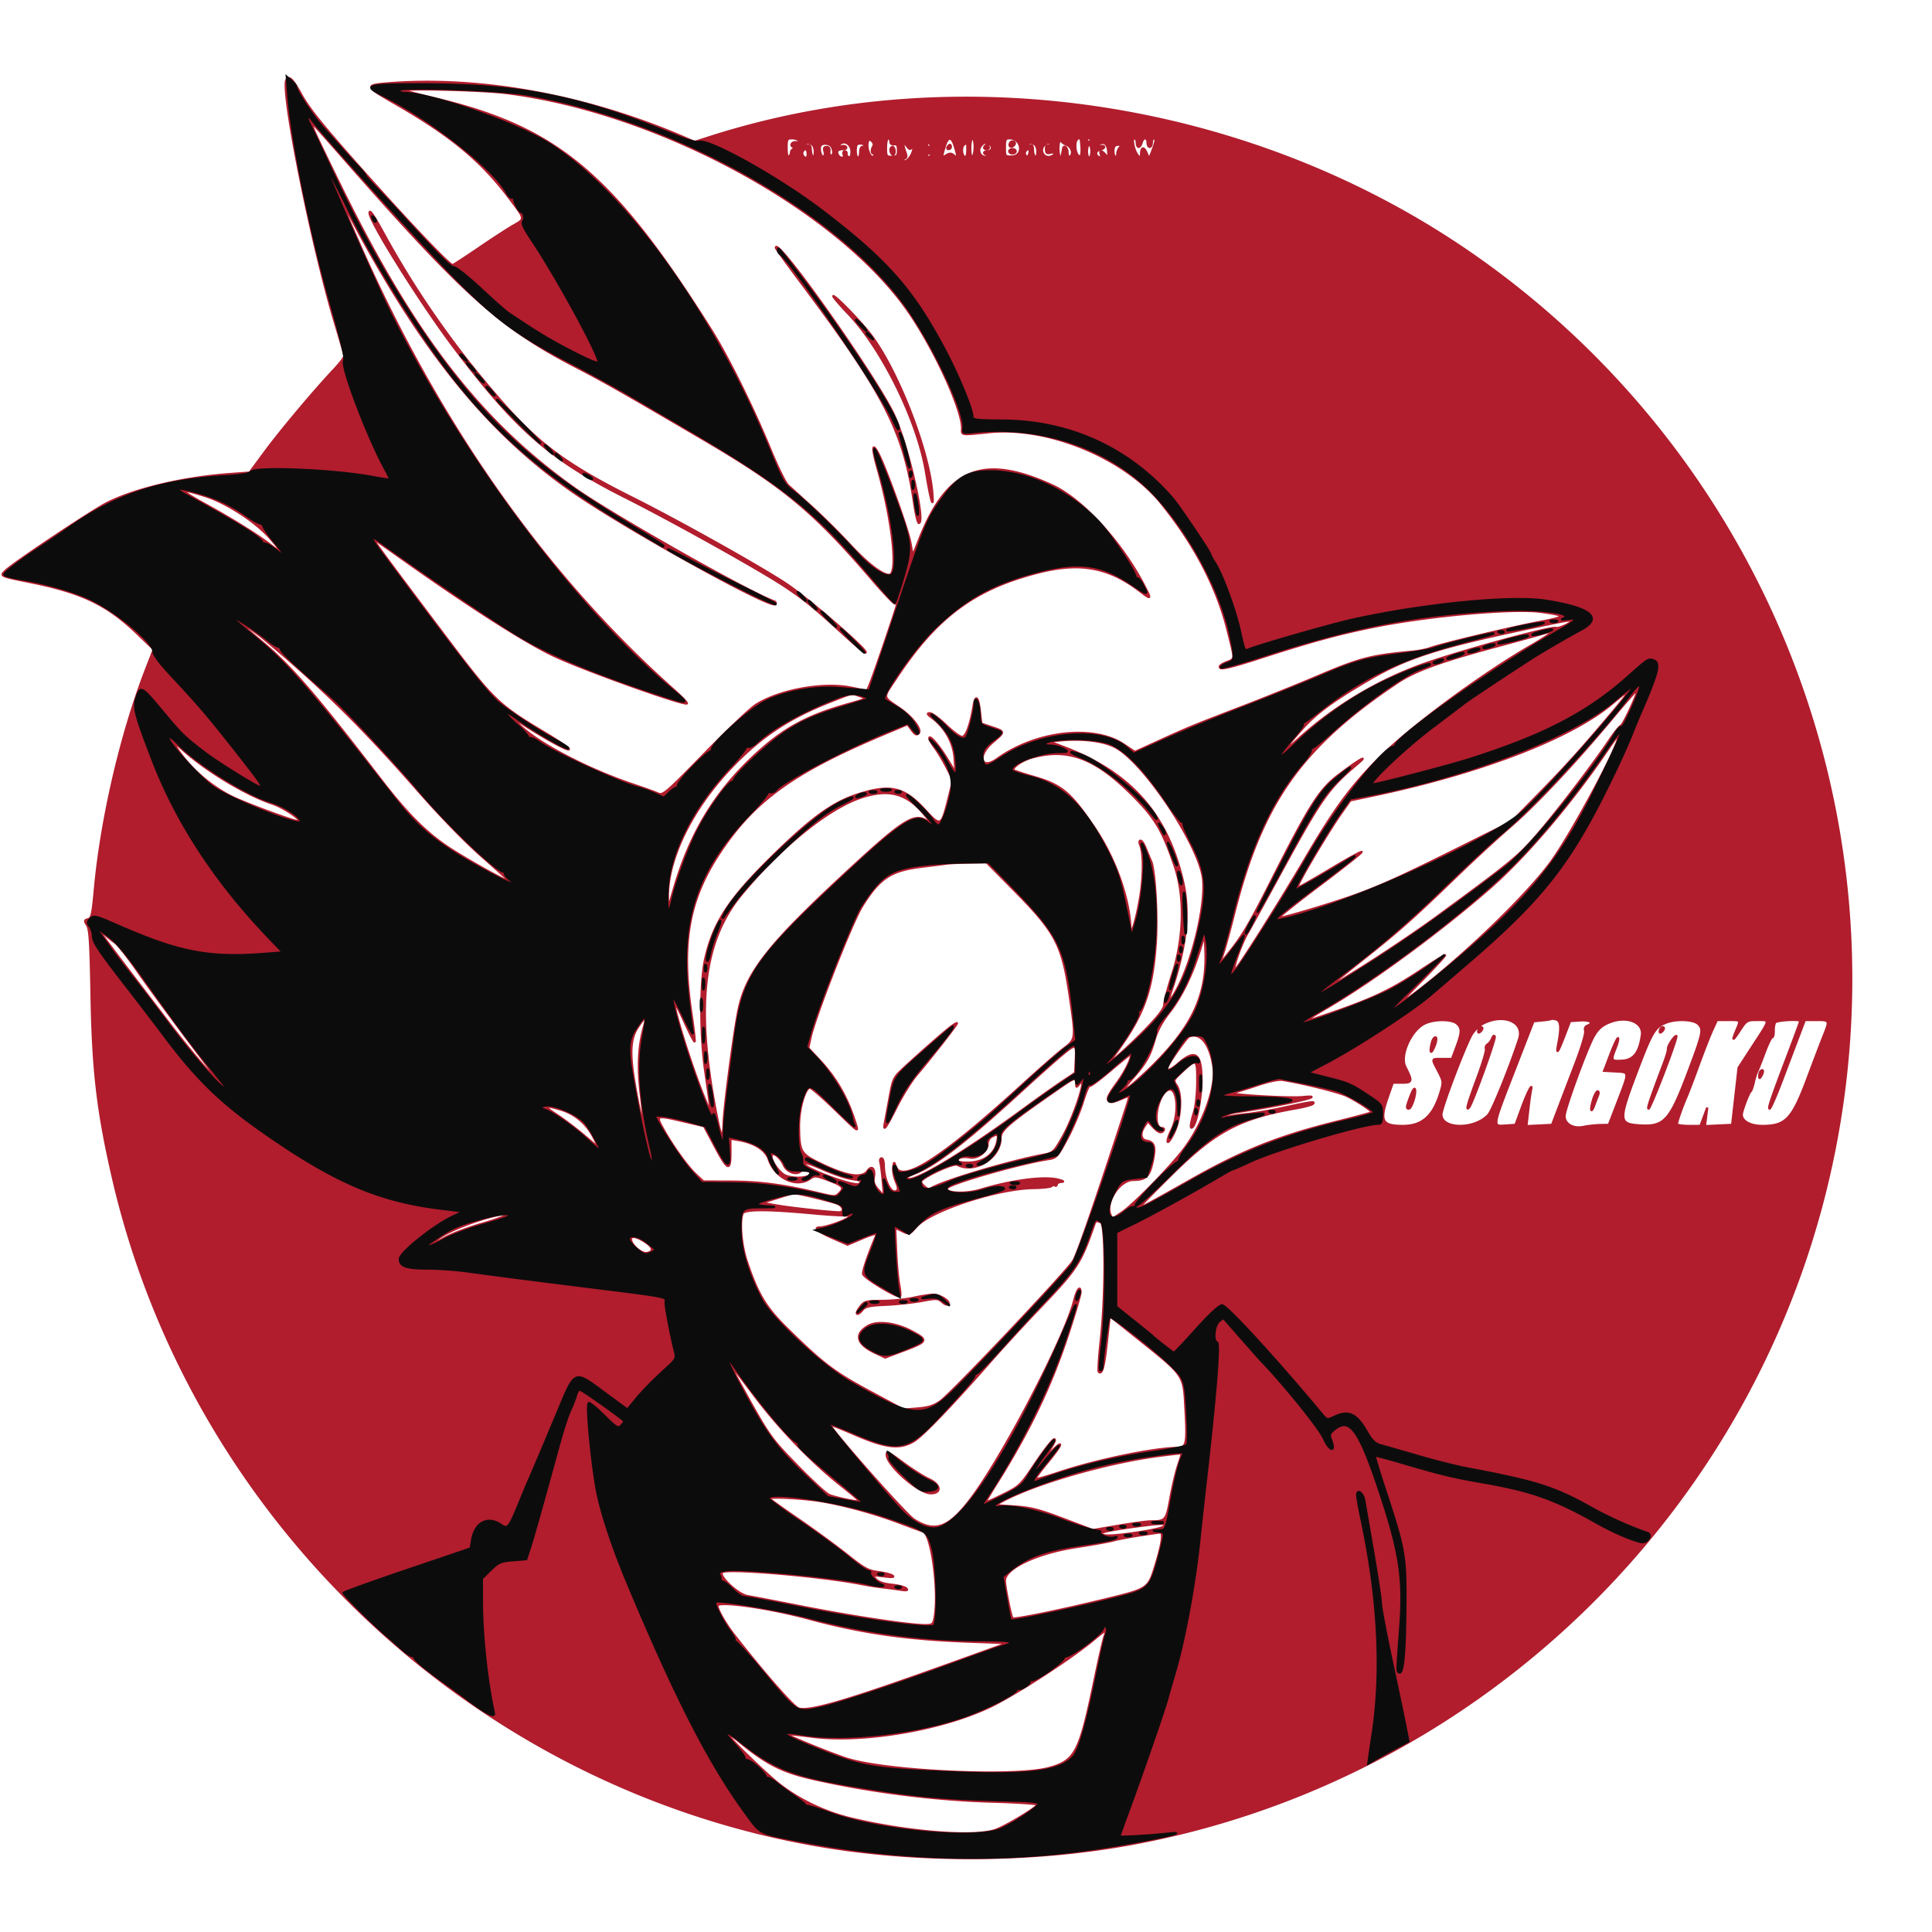 <!DOCTYPE svg PUBLIC "-//W3C//DTD SVG 1.1//EN" "http://www.w3.org/Graphics/SVG/1.1/DTD/svg11.dtd">
<svg xmlns="http://www.w3.org/2000/svg" viewBox="0 0 894 894">
<path fill="#b11d2d" stroke="#b11d2d" d="M132.535 36.943c-2.769 4.481 11.631 76.55 22.491 112.557 2.322 7.7 4.279 14.51 4.348 15.134.069.624-2.154 3.549-4.941 6.5-8.939 9.466-24.725 28.274-31.933 38.045l-7 9.49-9.282.688c-21.603 1.601-43.619 6.798-56.693 13.382-6.9 3.475-43.157 27.661-46.969 31.333-2.608 2.511-2.799 2.423 11.621 5.343 23.866 4.833 35.436 10.411 49.381 23.808l7.575 7.277-3.64 9.401c-11.405 29.463-20.598 68.952-23.577 101.277-1.107 12.004-1.494 13.74-3.161 14.176-1.733.453-1.77.7-.428 2.821 1.176 1.857 1.578 8.263 2.001 31.825.634 35.371 2.784 53.919 9.795 84.5C88.384 702.66 218.397 826.113 378 853.935c46.065 8.03 99.233 7.837 145-.526C687.721 823.31 817.913 694.098 849.368 529.5c30.074-157.376-34.806-317.781-165.927-410.228-101.916-71.855-237.472-93.276-354.484-56.018l-7.542 2.402-4.458-1.929c-44.828-19.398-93.772-28.453-136.485-25.25-11.927.894-11.838 1.291 2.102 9.302 25.963 14.921 40.085 26.615 53.178 44.033 7.478 9.948 7.406 9.33 1.498 12.739-2.613 1.508-9.66 6.093-15.661 10.189-6.001 4.095-11.458 7.656-12.126 7.912-1.14.438-20.859-20.314-42.904-45.152-17.9-20.168-23.604-27.279-27.346-34.092-3.709-6.75-5.456-8.442-6.678-6.465m54.965 5.039c1.65.523 7.95 2.132 14 3.577 56.42 13.474 82.147 35.055 127.486 106.941 7.709 12.224 19.521 36.056 27.507 55.5 3.276 7.975 6.925 15.4 8.11 16.5 1.186 1.1 6.147 5.6 11.026 10s12.696 12.147 17.371 17.215c8.208 8.898 15.157 14.285 18.428 14.285 4.251 0 1.595-24.784-5.224-48.75-2.9-10.191-2.743-13.127.378-7.092 3.446 6.665 13.509 34.634 14.615 40.622l1.16 6.279 3.112-7.834c12.945-32.587 29.399-39.234 61.244-24.742 14.291 6.504 32.612 26.593 43.226 47.397 2.813 5.515 2.698 5.593-2.453 1.661-14.576-11.126-27.715-13.535-46.986-8.615-29.489 7.528-46.933 20.448-65.586 48.574-6.672 10.059-6.86 8.487 1.733 14.474 5.792 4.035 10.044 9.74 8.44 11.322-.955.942-1.649.621-3.183-1.472l-1.963-2.676-10.22 4.298c-42.607 17.917-60.641 30.917-76.776 55.346-14.314 21.673-17.83 41.761-12.989 74.208 1.026 6.875 1.686 12.682 1.467 12.904-.219.223-2.276-3.717-4.571-8.756-2.295-5.038-4.34-8.993-4.544-8.789-1.093 1.093 7.799 29.528 13.647 43.641 3.461 8.353 3.436 9.267.336-12.5-2.39-16.779-2.365-41.47.052-52 3.982-17.34 11.612-28.604 33.989-50.178 16.269-15.684 25.688-22.294 36.755-25.79 15.077-4.762 21.289-3.294 31.029 7.336 7.212 7.871 7.484 7.735 10.781-5.41l2.125-8.472-2.931-5.743c-1.612-3.159-4.092-7.293-5.511-9.187-1.419-1.895-2.58-3.877-2.58-4.405 0-1.908 4.247 2.943 8.166 9.328l4.003 6.521-.465-6.704c-.501-7.199-4.414-14.171-10.505-18.718-2.134-1.593-2.328-2.021-.928-2.046.974-.018 4.327 2.443 7.45 5.468s6.476 5.5 7.451 5.5c1.793 0 3.823-5.467 5.292-14.25.921-5.51 2.184-4.574 2.949 2.184l.671 5.933 4.958 1.647c6.05 2.01 6.059 2.142.458 6.824-7.539 6.302-5.82 13.385 1.902 7.84 18.073-12.979 44.769-15.984 58.702-6.608l5.038 3.39 10.679-4.87c14.283-6.514 15.66-7.082 38.179-15.746 10.725-4.127 26.709-10.572 35.52-14.323 19.768-8.416 24.617-9.679 44.087-11.487 2.809-.261 6.409-.971 8-1.577 4.681-1.782 36.86-9.496 50.198-12.032 13.299-2.53 13.453-3.092 1.307-4.776-12.6-1.746-51.504 1.712-77.112 6.855-16.557 3.324-29.332 6.822-53.401 14.619-11.555 3.744-17.225 5.151-17.927 4.449-.702-.702.137-1.512 2.651-2.562 4.386-1.833 4.31-.395.774-14.653-4.96-19.998-15.307-39.846-30.707-58.908-17.105-21.17-52.617-35.8-79.928-32.927-12.557 1.321-12.463 1.33-12.29-1.272.515-7.735-11.057-33.756-23.236-52.25C390.257 98.393 305.796 51.897 234 43.04c-11.587-1.43-50.464-2.314-46.5-1.058M145.063 59.75c.527 1.513 6.506 14 13.287 27.75 33.732 68.401 64.356 107.82 107.582 138.483 17.445 12.374 80.404 48.036 92.339 52.304.676.241.874.819.439 1.283-2.117 2.261-68.616-34.596-93.347-51.737-39.145-27.132-69.5-64.334-101.859-124.833-7.961-14.886-7.876-14.54 1.982 8 36.89 84.347 86.833 155.389 146.432 208.299 3.531 3.133 6.196 5.92 5.923 6.193-1.116 1.117-44.682-14.37-60.341-21.45-13.115-5.93-39.687-22.856-72.5-46.183-5.775-4.106-11.122-7.842-11.883-8.303-1.293-.784 4.557 7.208 30.703 41.944 24.929 33.12 26.007 34.174 49.191 48.096 6.224 3.737 10.812 6.963 10.195 7.169-1.134.378-10.72-4.894-21.706-11.938l-6-3.846 5.5 5.091c9.242 8.554 31.497 20.068 52.357 27.088 4.871 1.639 9.916 3.463 11.21 4.052 2.195 1.001 3.628-.236 21.399-18.47 10.476-10.748 21.181-20.902 23.79-22.564 10.887-6.936 31.18-10.61 44.111-7.987l7.366 1.495 1.28-3.093c1.965-4.747 12.487-35.661 12.487-36.687 0-.498-.396-.793-.88-.656-.483.138-5.188-4.78-10.455-10.928-26.984-31.5-41.085-43.221-78.165-64.975-37.789-22.171-45.417-26.505-59.695-33.919-34.685-18.009-52.081-33.704-107.708-97.178-7.35-8.388-13.506-15.25-13.679-15.25-.172 0 .117 1.238.645 2.75M364 68.559c0 2.785.389 4.319 1 3.941.55-.34 1-1.233 1-1.986 0-.752.788-1.573 1.75-1.825 1.598-.417 1.59-.467-.083-.573-1.009-.064-1.637-.678-1.397-1.366.241-.687 1.223-1.107 2.184-.933 1.036.188 1.478-.117 1.087-.75-.362-.587-1.757-1.067-3.1-1.067-2.231 0-2.441.392-2.441 4.559m37.693-3.201c-1.17 3.049 1.338 9.019 2.797 6.658.345-.559.191-1.016-.342-1.016-1.025 0-1.012-1.819.025-3.5.339-.55.03-1.542-.688-2.205-1.02-.943-1.411-.929-1.792.063M410 68.296c0 4.032.169 4.294 2.75 4.25 2.379-.04 2.75-.451 2.75-3.046 0-2.302-.407-2.932-1.75-2.706-1.038.174-1.75-.335-1.75-1.25 0-.849-.45-1.544-1-1.544s-1 1.933-1 4.296m27.158-.43c-1.532 5.113-1.485 5.355.761 3.953 1.511-.944 2.255-.92 3.5.114 1.887 1.566 1.945 1.014.423-4.067-1.476-4.924-3.208-4.924-4.684 0m11.842.693c0 2.785.389 4.319 1 3.941.55-.34 1-2.391 1-4.559S450.55 64 450 64s-1 2.052-1 4.559m16-.309c0 4.148.078 4.248 3.25 4.153 5.639-.167 4.663-8.349-1-8.388-1.983-.013-2.25.49-2.25 4.235m24.851-.987c-.369 3.067.777 8.062 1.259 5.487a37.4 37.4 0 0 1 .39-1.75c.137-.55.306-1.45.375-2 .274-2.192 2.125-.834 2.125 1.559 0 1.451.433 2.292 1 1.941 1.898-1.173 1.038-4.535-1.395-5.46-1.317-.501-2.599-1.502-2.848-2.225-.249-.723-.657.379-.906 2.448m7.934-1.513c-.558 2.698.287 6.064 1.654 6.588 1.078.414 1.348-2.678.665-7.588-.205-1.475-1.964-.717-2.319 1m5.215-.691c0 .582.45.781 1 .441s1-.816 1-1.059-.45-.441-1-.441-1 .477-1 1.059m21.521 2.191c.866 4.139 3.479 7.242 3.479 4.131 0-3.314 1.289-3.642 2.568-.655l1.187 2.774.989-2.5c2.039-5.154 2.388-7 1.323-7-.587 0-1.067.9-1.067 2s-.45 2-1 2-1-.9-1-2-.492-2-1.094-2c-.601 0-1.329.9-1.616 2-.288 1.1-.921 2-1.407 2-.485 0-.883-.9-.883-2s-.486-2-1.079-2c-.691 0-.835 1.171-.4 3.25m-57.052-1.2c-.95 1.538.351 2.53 1.635 1.246.718-.718.735-1.277.052-1.699-.56-.346-1.319-.142-1.687.453M372 67.081c-1.174.822-1.011.913.75.417 1.623-.456 2.285-.196 2.375.935.229 2.876.37 3.396 1.125 4.15.413.413.75-.627.75-2.309 0-1.868-.616-3.297-1.582-3.667-1.932-.742-1.62-.785-3.418.474m7.61.493c-.701 1.826.471 5.494 1.544 4.831.51-.316.654-1.435.319-2.489-.429-1.353-.129-1.916 1.022-1.916 1.058 0 1.521.686 1.318 1.955-.172 1.075.137 1.975.687 2 1.196.054 1.413-1.901.43-3.882-.889-1.793-4.687-2.149-5.32-.499m8.785-.404c-.483.782-.182.962.909.544.898-.345 1.898-.196 2.223.33.325.526-.261.956-1.301.956-1.041 0-2.162.269-2.49.598-.964.963.356 3.402 1.84 3.402.799 0 1.124-.619.786-1.5-.317-.825-.078-1.5.531-1.5s.994.506.857 1.125.313 1.331 1 1.583c.823.302 1.25-.559 1.25-2.518 0-3.682-3.898-5.782-5.605-3.02M396 69.714c0 1.807.45 3.286 1 3.286s1-1.125 1-2.5.45-2.5 1-2.5 1-.354 1-.786c0-.432-.9-.785-2-.785-1.594 0-2 .666-2 3.285m22.032-3.029c-.018.652.395 2.309.918 3.683.676 1.777.603 2.623-.25 2.928-.66.237-.942.712-.627 1.057 1.064 1.163 3.813-1.832 4.453-4.853.475-2.242.373-2.622-.406-1.505-.899 1.292-1.246 1.224-2.549-.5-.829-1.097-1.522-1.462-1.539-.81M429 67c0 .55.477 1 1.059 1s.781-.45.441-1-.816-1-1.059-1-.441.45-.441 1m17.163-.122c-1.51.957-1.221 5.282.387 5.81.6.197 1.05-1.163 1.05-3.171 0-1.935-.022-3.51-.05-3.502a52.12 52.12 0 0 0-1.387.863m8.037.322c-2.742 2.742.267 6.873 3.498 4.803 1.574-1.008 1.584-1.087.084-.622-.945.292-1.984.101-2.309-.425-.325-.526.336-.956 1.468-.956 2.419 0 2.772-2.512.477-3.393-2.014-.773-1.816-.809-3.218.593m20.8-.119c-1.174.822-1.011.913.75.417 1.904-.535 2.25-.247 2.25 1.876 0 1.379.45 2.786 1 3.126.58.359 1-.621 1-2.334 0-1.769-.634-3.195-1.582-3.559-1.932-.742-1.62-.785-3.418.474m8.2.119c-2.462 2.462-.038 6.443 3.173 5.21 2.329-.893 2.015-2.324-.373-1.7-1.549.405-2 .031-2-1.661 0-1.786.41-2.068 2.25-1.551 1.761.496 1.924.405.75-.417-1.926-1.348-2.346-1.335-3.8.119m24.8-.112c-1.212.877-1.067.991.75.592 2.847-.624 2.981.896.145 1.637-2.158.565-2.209 2.745-.082 3.454.731.244.954-.214.581-1.187-.812-2.116.546-2.016 2.263.166 1.234 1.567 1.35 1.385 1.111-1.742-.285-3.708-2.123-4.834-4.768-2.92M438.5 68c-.34.55-.141 1 .441 1S440 68.55 440 68s-.198-1-.441-1-.719.45-1.059 1m17 0c-.34.55.11 1 1 1s1.34-.45 1-1c-.34-.55-.79-1-1-1-.21 0-.66.45-1 1m47.5 2c0 1.65.45 3 1 3s1-1.35 1-3-.45-3-1-3-1 1.35-1 3m12.233-.55c-.111 1.348.241 2.725.782 3.059.542.335.985-.228.985-1.25s.54-2.399 1.2-3.059c.933-.933.76-1.2-.782-1.2-1.381 0-2.043.742-2.185 2.45M412 69.441c0 .793.45 1.719 1 2.059.55.34 1-.309 1-1.441 0-1.132-.45-2.059-1-2.059s-1 .648-1 1.441M371.5 70c-.714 1.155.207 3 1.497 3 .483 0 .811-.9.728-2-.162-2.148-1.221-2.624-2.225-1m95.5 0c0 .55.675 1 1.5 1s1.5-.45 1.5-1-.675-1-1.5-1-1.5.45-1.5 1m7.446.087c-.369.598-.231 1.528.307 2.066.639.639 1.167.261 1.519-1.087.568-2.171-.677-2.838-1.826-.979M429 72.059c0 .582.45.781 1 .441s1-.816 1-1.059-.45-.441-1-.441-1 .477-1 1.059M171 98.566c0 3.996 23.266 41.19 38.31 61.245 29 38.658 44.872 52.623 79.819 70.229 22.334 11.252 62.153 33.468 73.74 41.14 8.961 5.934 14.184 10.189 27.086 22.07 5.226 4.813 9.962 8.735 10.524 8.717 2.328-.076-25.94-24.632-36.479-31.688-11.625-7.784-49.85-29.193-71.212-39.885-29.699-14.865-42.809-24.415-59.637-43.443-21.803-24.652-40.241-50.82-55.627-78.951-4.709-8.608-6.524-11.234-6.524-9.434m188 16.06c0 .345 5.097 7.432 11.326 15.75 39.129 52.25 47.801 69.172 52.719 102.874.702 4.813 1.655 8.75 2.116 8.75 3.303 0-5.2-36.84-11.61-50.299C404.978 173.699 359 108.737 359 114.626m33.413 30.411c15.921 16.664 32.17 49.749 36.079 73.463 2.225 13.492 3.639 18.086 2.924 9.5-1.691-20.324-16.589-58.117-29.171-74-4.835-6.104-15.474-17-16.599-17-.501 0 2.544 3.617 6.767 8.037M95 233.357c12.639 6.953 24.507 14.346 30.144 18.778 5.46 4.293 5.508 3.489.164-2.725-6.687-7.775-20.317-16.694-30.361-19.867-12.446-3.932-12.434-3.056.053 3.814m611.5 57.616c-40.534 8.545-55.581 13.379-72.632 23.336-16.907 9.873-24.949 15.797-31.476 23.185-8.945 10.126-9.352 11.474-1.254 4.156 16.937-15.308 37.846-27.631 59.362-34.987 19.152-6.547 58.065-17.05 59.617-16.09.829.512 6.883-2.213 6.883-3.099 0-.76-1.541-.497-20.5 3.499m-595-2.289c.55.533 5.05 4.368 10 8.523 13.229 11.104 24.587 24.276 54.5 63.21 12.443 16.194 21.124 24.9 31.956 32.043 8.538 5.631 27.087 15.909 27.583 15.284.107-.134-5.484-5.224-12.423-11.31-7.942-6.966-19.098-18.45-30.113-31-25.429-28.972-44.01-47.285-70.452-69.434-4.694-3.932-13.742-9.922-11.051-7.316m601.5 4.838c-2.475.723-11.25 3.133-19.5 5.355-27.373 7.374-38.649 11.49-47.191 17.226-44.235 29.703-62.388 55.503-75.361 107.106-2.225 8.848-4.701 17.709-5.503 19.69-1.407 3.478-1.397 3.529.299 1.498 8.728-10.452 11.294-14.639 22.307-36.397 18.222-36.003 22.566-42.817 31.633-49.625 9.129-6.854 14.272-9.798 8.316-4.759-13.628 11.528-16.51 15.664-36.51 52.384-6.44 11.825-12.79 23.348-14.111 25.606-3.591 6.143-8 19.682-5.399 16.584 3.013-3.591 21.155-32.446 31.904-50.743 13.584-23.123 20.938-33.192 33.616-46.025 14.444-14.621 47.546-39.166 71.291-52.862 6.396-3.689 11.365-7.247 9.018-6.456-.17.057-2.334.696-4.809 1.418m32.792 39.204c-17.283 20.714-35.169 39.718-46.843 49.774-5.747 4.95-16.524 14.871-23.949 22.046-21.023 20.316-27.077 25.713-43.344 38.641-16.008 12.723-19.049 15.366-14.156 12.301 1.65-1.034 6.6-4.111 11-6.84 10.853-6.729 27.4-17.843 36.5-24.516 34.52-25.313 37.569-27.815 46.537-38.205 8.976-10.397 25.388-31.903 33.262-43.585 2.283-3.387 4.642-6.322 5.243-6.523 1.117-.372 8.248-15.862 7.601-16.51-.197-.196-5.529 5.842-11.851 13.417m.276-7.167c-18.938 15.971-60.774 32.088-110.399 42.53l-10.831 2.279-4.283 6.066c-4.581 6.489-15.19 23.971-18.585 30.624l-2.061 4.04 2.904-1.501c1.597-.826 8.221-4.684 14.72-8.575 6.499-3.89 12.147-6.949 12.552-6.797.405.151-8.24 7.02-19.211 15.263-10.97 8.243-19.558 15.117-19.083 15.276.969.323 22.967-6.207 33.709-10.007 12.611-4.46 22.345-8.849 48.353-21.805l25.647-12.776 12.57-12.838c12.696-12.968 20.13-21.222 34.296-38.088 8.88-10.572 8.815-11.376-.298-3.691m-361.122-1.135c-19.553 7.656-32.363 16.074-45.98 30.214-18.468 19.176-30.029 42.526-29.888 60.362l.044 5.5 2.786-9.5c7.366-25.118 18.554-43.795 36.317-60.626 13.561-12.85 24.524-18.975 43.682-24.403 9.379-2.658 9.397-2.669 6.101-3.818-4.168-1.453-3.061-1.646-13.062 2.271M744 346.832c-16.839 24.804-37.851 49.496-54.523 64.071-22.439 19.617-53.661 42.62-74.477 54.871-13.352 7.858-13.228 7.952 3 2.284 17.918-6.26 26.301-10.325 39.523-19.166 5.669-3.791 10.675-6.892 11.126-6.892.45 0-4.349 5.259-10.665 11.687-6.316 6.427-10.809 11.227-9.984 10.665 21.073-14.345 55.842-46.924 69.211-64.852 9.725-13.041 33.411-57.309 31.581-59.023-.161-.15-2.317 2.71-4.792 6.355m-253.98-4.151-4.481.457 6.481 2.457c31.194 11.828 48.089 30.846 55.437 62.405 3.274 14.059 1.576 29.961-5.391 50.5-1.573 4.636-1.68 5.545-.471 4 8.011-10.242 16.316-40.568 15.135-55.272-1.235-15.388-27.735-55.169-41.11-61.713-5.723-2.8-15.409-3.872-25.6-2.834M80.469 344c5.608 9.713 15.719 19.053 26.531 24.508C112.972 371.52 135.764 380 137.89 380c2.715 0-6.595-6.399-11.8-8.111-12.055-3.964-30.287-14.891-41.314-24.759-2.846-2.546-4.784-3.955-4.307-3.13m397.122 6.526c-4.58 1.258-9.619 4.78-8.474 5.924.278.278 4.524 1.67 9.436 3.093 12.799 3.709 16.947 7.211 28.06 23.682 9.495 14.076 15.993 32.376 16.487 46.432.18 5.125 3.831-8.229 5.03-18.4 1.084-9.185.849-16.986-.616-20.507-.406-.975-.292-1.75.258-1.75.542 0 1.557 1.462 2.257 3.25a175.12 175.12 0 0 0 2.609 6.25c1.843 4.133 3.05 25.352 2.172 38.174-1.582 23.108-5.996 34.432-21.172 54.318-2.635 3.452 9.509-7.432 17.017-15.253 5.703-5.94 8.129-9.201 8.081-10.863-.037-1.307 1.676-7.776 3.808-14.376 5.336-16.521 5.752-35.699 1.075-49.5-5.777-17.048-9.108-22.602-20.092-33.5-17.005-16.871-29.496-21.487-45.936-16.974M399 368.872c-15.344 4.921-37.234 22.56-55.811 44.971-18 21.717-21.45 52.14-11.591 102.244 2.087 10.608 2.999 11.656 3.204 3.683.18-6.98 4.533-40.177 6.778-51.694 3.532-18.112 13.738-31.02 53.42-67.561 22.439-20.663 27.969-24.146 33.319-20.986 3.035 1.793 3.027 1.766-.877-2.943-7.835-9.448-16.072-11.682-28.442-7.714m39 30.761c-1.375.199-6.55.856-11.5 1.46-14.297 1.744-19.537 5.229-27.679 18.407-4.684 7.58-21.651 50.896-23.794 60.742l-1.032 4.742 5.126 5.457c7.971 8.487 13.271 17.833 16.905 29.809 1.127 3.713 1.559 4.024-10.092-7.266-5.685-5.509-10.757-9.876-11.271-9.705-2.428.809-5.004 10.351-4.919 18.221.12 11.203.807 12.471 8.901 16.444 13.073 6.415 20.156 7.596 22.826 3.806 1.975-2.803 3.695-.831 2.871 3.29-.385 1.924.182 3.419 2.101 5.547l2.628 2.913-.616-7c-.339-3.85-.835-7.788-1.103-8.75-.268-.962-.006-1.75.581-1.75s1.067 1.508 1.067 3.351c0 6.569 3.304 13.316 5.773 11.79 1.014-.627.952-1.556-.307-4.567-.868-2.079-1.392-4.971-1.164-6.427.406-2.587.433-2.596 1.174-.397 2.756 8.186 21.62-4.025 59.024-38.208 7.7-7.037 16.137-14.409 18.75-16.382 5.665-4.278 5.67-4.32 2.743-24.259-3.506-23.88-6.395-29.359-25.916-49.154L456.5 398.993l-8 .14c-4.4.077-9.125.302-10.5.5M46 430.607c0 .491 7.608 10.59 33.05 43.872 6.297 8.238 14.314 17.913 17.815 21.5 3.5 3.586 4.935 4.721 3.188 2.521-7.501-9.446-29.348-38.904-36.621-49.38-4.346-6.259-8.975-12.109-10.288-13-1.313-.891-3.457-2.612-4.766-3.825-1.308-1.212-2.378-1.972-2.378-1.688M555.148 440c-3.568 11.38-8.552 21.474-14.066 28.49-3.243 4.127-5.558 8.361-6.653 12.17-2.354 8.187-3.905 10.939-10.278 18.242-7.087 8.121-3.589 6.408 6.516-3.191 20.454-19.429 27.853-34.457 27.121-55.082l-.288-8.129-2.352 7.5m-260.184 35.635c-3.761 5.831-3.744 13.629.073 33.16 2.853 14.601 3.363 13.77 1.465-2.387-1.524-12.971-1.068-22.459 1.508-31.444 1.427-4.975.458-4.761-3.046.671m422.844-4.115c-.169.166-2.088.474-4.264.685l-3.957.383-8.726 22.456c-10.463 26.926-10.337 26.163-4.234 25.761l4.628-.305 2.932-8c2.753-7.513 5.258-12.16 4.256-7.894-.245 1.042-.816 5.176-1.268 9.187l-.824 7.293 5.91-.293 5.911-.293 3.041-8c1.673-4.4 5.254-13.773 7.957-20.828 2.716-7.09 4.659-13.636 4.343-14.632-.351-1.104.021-2.031.957-2.39 3.339-1.281 1.421-2.753-3.199-2.455l-4.728.305-2.581 6.726c-3.147 8.199-3.973 9.222-2.879 3.564 1.429-7.387 1.14-10.498-1.025-11.065-1.068-.279-2.081-.371-2.25-.205m-58.59 2.143c-6.363 3.136-11.555 14.813-8.904 20.023 3.384 6.649 3.248 7.314-1.5 7.314h-4.321l-2.246 6.437c-3.965 11.361-2.837 13.566 6.937 13.559 8.96-.006 14.062-4.56 17.349-15.486 1.455-4.834 1.423-5.142-1.016-9.842-3.159-6.091-3.302-5.668 1.911-5.668h4.428l2.072-5.538c2.545-6.802 2.588-8.685.243-10.807-2.38-2.154-10.575-2.149-14.953.008m27.282-.13c-1.65.819-3.991 2.946-5.203 4.728-2.666 3.921-14.284 34.35-14.292 37.432-.017 6.962 15.342 7.093 21.676.186 1.847-2.014 10.027-22.182 14.263-35.167 2.528-7.748-6.952-11.887-16.444-7.179m59.5-.881c-4.181 1.377-6.375 3.139-8.483 6.811-3.15 5.488-13.517 33.843-13.517 36.973 0 3.72 3.98 5.999 8.746 5.007 2.065-.43 5.546-.818 7.736-.862l3.981-.081 4.228-11c5.353-13.924 5.398-13.339-1.062-13.7l-5.37-.3 2.978-7.81c1.637-4.295 3.21-7.576 3.495-7.291.285.285-.213 2.346-1.107 4.58-2.349 5.87-2.19 6.167 3.123 5.826 5.253-.337 7.908-3.856 8.993-11.919.745-5.543-6.232-8.708-13.741-6.234m24.5.751c-4.876 2.152-6.196 4.424-13.009 22.394-8.643 22.795-8.571 24.308 1.18 24.944 11.332.74 13.949-2.065 22.152-23.741 7.164-18.933 7.538-20.639 5.061-23.116-2.267-2.267-10.738-2.532-15.384-.481m21.817 3.347c-1.194 2.613-4.055 9.925-6.357 16.25-2.302 6.325-4.826 12.953-5.61 14.729-1.883 4.27-4.35 11.3-4.35 12.397 0 .481 2.438.874 5.417.874h5.416l1.591-4.25 1.591-4.25-.527 4.298-.527 4.298 6.269-.298 6.27-.298 1.5-13.22 1.5-13.219 6.75-10.38c8.051-12.38 7.939-11.681 1.868-11.681-4.721 0-4.984.156-7.988 4.75-3.452 5.278-3.865 5.254-1.63-.096 2.023-4.842 2.175-4.654-3.756-4.654h-5.256l-2.171 4.75m29.094-3.606c-.389.629-.671 2.429-.626 4 .045 1.571-.299 2.856-.764 2.856-.464 0-2.055 3.262-3.534 7.25-1.48 3.988-3.037 7.94-3.461 8.783-.425.843-1.11 3.093-1.524 5-.415 1.907-1.057 3.692-1.429 3.967-.853.631-4.073 9.156-4.073 10.783 0 3.053 3.961 5.217 9.55 5.217 10.781 0 13.772-3.166 20.829-22.055 2.968-7.945 6.347-16.824 7.509-19.732 2.866-7.174 2.848-7.213-3.3-7.213h-5.413l-2.938 7.75c-1.616 4.262-5.109 13.488-7.762 20.5-2.652 7.012-5.17 12.75-5.595 12.75-.87 0 .514-4.096 8.53-25.26 3.074-8.117 5.59-14.98 5.59-15.25 0-1.044-10.92-.428-11.589.654m-381.715 2.197c-3.306 2.545-14.082 12-21.298 18.687-5.012 4.644-5.133 4.894-6.815 14.1-.942 5.155-1.917 10.385-2.167 11.622-.846 4.189.55 2.281 5.486-7.5 2.706-5.363 6.873-12.045 9.259-14.849 6.946-8.163 18.975-23.599 18.643-23.922-.167-.163-1.566.675-3.108 1.862m244.971.326c-.367.366-.667 1.131-.667 1.7 0 .626.466.567 1.183-.15.651-.651.951-1.416.667-1.7-.284-.284-.817-.217-1.183.15m84 0c-.367.366-.667 1.131-.667 1.7 0 .626.466.567 1.183-.15.651-.651.951-1.416.667-1.7-.284-.284-.817-.217-1.183.15m-218.46 4.01c-1.248.5-10.207 13.391-10.207 14.686 0 1.39 2.091.497 5.215-2.228 7.872-6.866 10.785-4.829 10.785 7.542 0 8.227-2.169 19.807-4.077 21.773-1.356 1.396-1.136-1.178.588-6.859.864-2.848 1.489-8.845 1.489-14.285 0-10.646-.205-10.751-7.511-3.86-3.51 3.31-3.6 3.557-2.079 5.729 2.664 3.804 2.123 15.161-1.04 21.825-1.436 3.025-2.808 4.971-3.049 4.325-.241-.647.523-3.059 1.697-5.36 3.815-7.479 2.85-20.28-1.406-18.647-5.052 1.939-7.675 17.682-2.946 17.682.799 0 1.174.45.834 1-1.001 1.62-2.442 1.166-4.978-1.571l-2.383-2.571-1.652 2.522c-2.053 3.132-1.599 5.987 1.024 6.443 3.708.645 4.345 2.679 2.943 9.398-1.498 7.179-3.152 8.779-9.073 8.779-6.109 0-12.814 9.952-10.648 15.806l.833 2.254 4.675-3.096c5.284-3.501 23.04-21.723 28.915-29.675 8.861-11.995 14.747-28.684 13.309-37.737-1.695-10.674-6.003-15.983-11.258-13.875m140.235.823c-.435 1.1-1.369 2.349-2.075 2.776-.706.427-1.058 1.366-.782 2.086.277.72-1.542 6.804-4.041 13.52-4.436 11.922-5.424 15.528-3.717 13.568 1.533-1.759 12.312-31.533 11.857-32.748-.27-.72-.768-.401-1.242.798m82.971 1.219c-1.022 1.529-1.742 3.164-1.602 3.633.141.468-.703 3.393-1.876 6.5-6.445 17.074-7.809 21.148-7.079 21.148.95 0 13.569-32.909 12.882-33.595-.257-.257-1.303.784-2.325 2.314m-110.783.531c-.949 3.542-.792 5.645.279 3.75 1.546-2.732 2.24-6 1.275-6-.523 0-1.222 1.012-1.554 2.25m-171.148 5.85c-2.74 2.256-11.282 9.874-18.982 16.93-25.502 23.37-39.727 34.333-49.32 38.011-3.383 1.297-4.225 1.974-3.036 2.443 3.451 1.362 26.334-12.439 52.856-31.878 6.875-5.039 15.2-10.954 18.5-13.145l6-3.984.298-6.239c.352-7.377.137-7.45-6.316-2.138m22.148 7.461c-4.878 4.143-9.138 7.265-9.465 6.938-.327-.328-1.77 3.175-3.207 7.783-1.436 4.609-4.706 12.222-7.266 16.918-4.514 8.282-4.782 8.559-8.923 9.218C470.723 538.655 438 548.17 438 550.017c0 2.23 8.953 2.529 15.635.523 14.58-4.377 29.283-6.309 35.865-4.711 2.424.588 3.113 1.01 1.75 1.071-1.238.055-2.25.577-2.25 1.159 0 .582-.419.8-.931.484-.512-.317-1.165-.197-1.451.266-.286.463-4.03.892-8.319.953-16.791.24-47.764 10.448-54.307 17.899-3.171 3.612-3.186 3.617-6.474 2.049l-3.295-1.572.454 10.681c.25 5.875.884 12.884 1.409 15.577.526 2.693.716 5.135.424 5.428-1.001 1.001-16.324-8.175-17.121-10.253-.411-1.072 2.717-10.204 6.277-18.322.312-.71-2.484.039-6.466 1.734l-7.015 2.985-7.092-3.133c-6.599-2.915-8.893-4.835-5.775-4.835 2.629 0 11.264-2.978 13.199-4.551 1.486-1.208 1.571-1.484.337-1.102-.906.281-8.556-.127-17-.905-21.198-1.955-31.46-1.911-32.247.14-1.501 3.912-.527 14.819 1.988 22.25 5.21 15.4 8.826 21.322 19.252 31.534 16.139 15.809 21.295 19.713 37.662 28.517l15.584 8.383 6.487-.52c4.898-.394 7.466-1.199 10.48-3.287 5.097-3.532 58.483-59.959 61.588-65.096 1.919-3.176 9.596-25.444 24.376-70.707 1.763-5.399 1.778-5.789.192-5.127-6.556 2.739-7.21 2.877-8.333 1.754-.859-.859.141-2.912 4.017-8.24 4.241-5.831 7.57-13.09 5.975-13.029-.206.008-4.366 3.404-9.245 7.547m301.037.106c-.367.366-.653 1.379-.637 2.25.025 1.3.221 1.257 1.092-.242 1.077-1.852.765-3.228-.455-2.008M488.5 504.644c-22.078 15.359-25.5 18.312-25.5 22.006 0 9.223-12.028 16.616-20.05 12.323-1.577-.844-13.785 4.591-16.677 7.425-.875.858 3.096 4.548 4.067 3.78 3.908-3.09 35.859-12.725 52.66-15.879 4.275-.803 4.705-1.205 8.604-8.055 5.614-9.863 12.048-29.953 7.943-24.803-1.516 1.902-1.547 1.897-1.547-.25 0-3.016-.424-2.862-9.5 3.453m93.5-2.533c-4.675 1.584-9.85 3.194-11.5 3.578-3.514.819 25.631 2.591 32.25 1.961 13.633-1.297-8.602 3.795-30.522 6.99-2.35.343-4.544 1.062-4.875 1.598-.348.562.192.749 1.272.441 1.031-.294 4.8-.823 8.375-1.175 3.575-.351 11.504-1.734 17.62-3.072 12.008-2.626 14.326-2.914 12.83-1.593-.522.461-3.955 1.366-7.628 2.011-25.886 4.547-37.125 10.469-57.048 30.064-8.65 8.507-15.583 15.61-15.407 15.786.322.322 6.358-2.925 23.297-12.533 24.263-13.761 40.958-20.425 68.016-27.149 8.516-2.117 15.681-4.045 15.922-4.287.532-.532-5.663-4.701-11.128-7.489-3.4-1.735-20.084-5.923-29.974-7.525-1.824-.296-6.332.643-11.5 2.394m70.734 4.922c-1.986 5.192-2.091 5.967-.812 5.967 1.196 0 3.329-6.461 2.887-8.742-.215-1.107-.984-.078-2.075 2.775m84.355 2.064c-1.4 4.674-.842 6.448.693 2.204a160.288 160.288 0 0 1 1.723-4.551c.39-.962.282-1.75-.24-1.75s-1.501 1.844-2.176 4.097m-479.494 6.728c3.248 2.104 8.981 6.44 12.74 9.635l6.835 5.81-2.55-5.034c-3.158-6.231-8.588-10.836-15.052-12.765-7.821-2.333-8.309-1.75-1.973 2.354m49.489 6.925c4.54 8.079 11.127 17.198 15.069 20.86l3.347 3.109 13 .041c12.964.041 24.227 1.533 39.978 5.295 7.833 1.871 8.04 1.872 9.883.029 2.525-2.525 1.736-3.43-5.279-6.053-5.536-2.071-6.123-2.115-8.244-.63-6.327 4.431-16.19-.191-19.136-8.967-1.448-4.316-6.684-7.65-13.952-8.887l-3.75-.638v6.629c0 8.772-1.236 8.219-7.348-3.289l-4.847-9.128-8.776-2.061c-13.763-3.231-13.821-3.209-9.945 3.69m151.666 3.33c-.962.561-1.75 2.089-1.75 3.397 0 3.355-4.674 6.838-8.223 6.128-3.029-.605-5.777.109-5.777 1.502 0 .491 2.047.893 4.55.893 7.43 0 12.618-3.635 13.918-9.75.725-3.411.172-3.853-2.718-2.17m-101.746 9.17c.007 2.431 4.031 7.813 6.562 8.775C367.881 545.666 375 545.028 375 543c0-1.424-3.226-2.057-4.614-.906-2.105 1.748-6.313.17-7.658-2.872-1.814-4.102-5.733-6.821-5.724-3.972M372 538.345c0 2.336 23.934 11.149 25.642 9.441 1.345-1.345.985-1.579-3.317-2.163-2.654-.361-8.762-2.408-13.575-4.55-5.105-2.272-8.75-3.409-8.75-2.728m-12.453 16.062-6.954 2.2 6.954 1.22c6.287 1.104 24.338 3.083 28.703 3.147 2.754.041 2.042-2.912-.98-4.061-3.047-1.159-18.948-4.971-20.059-4.809-.391.057-3.84 1.093-7.664 2.303M228.5 562.718c-8.597 2.087-19.962 6.54-24.512 9.604-6.698 4.511-5.892 4.77 1.631.524 3.073-1.735 10.783-4.651 17.132-6.481 12.729-3.668 17.002-6.38 5.749-3.647m277.825 4.032c-6.351 18.157-7.829 20.394-26.058 39.42-6.498 6.782-16.472 17.629-22.165 24.106-17.934 20.402-31.156 34.141-35.201 36.577-6.433 3.875-12.789 3.215-26.709-2.775-6.384-2.747-11.734-4.869-11.889-4.715-.909.91 34.775 41.365 38.669 43.839 9.931 6.31 16.369 3.77 27.002-10.654 15.172-20.58 42.98-74.209 47.092-90.815 1.26-5.089 2.934-7.226 2.934-3.745 0 1.158-2.639 10.092-5.866 19.852-7.838 23.713-17.623 44.115-32.745 68.268-2.964 4.735-5.389 8.811-5.389 9.059 0 .247 3.598-1.338 7.995-3.524 7.888-3.92 8.092-4.118 15.25-14.808 3.99-5.959 7.856-10.834 8.59-10.835.813 0-.111 2.053-2.365 5.25l-3.7 5.25 4.214-4.318c6.547-6.707 5.931-4.121-1.02 4.282-3.444 4.164-6.076 7.758-5.848 7.985.228.228 5.13-1.165 10.894-3.095C507.198 675.596 534.234 670 544.859 670c4.161 0 4.58-2.024 3.688-17.838-.931-16.505.036-15.107-23.472-33.93l-11.575-9.268-1.336 12.268c-1.242 11.41-2.241 15.024-3.739 13.526-.335-.334.108-7.169.983-15.188 2.202-20.165 2.208-53.12.01-53.963-2.251-.864-2.412-.805-3.093 1.143M292 573.478c0 2.514 4.749 6.699 7.193 6.339 3.211-.473 3.255-2.364.106-4.583-4.23-2.98-7.299-3.718-7.299-1.756m130.5 27.081c-3.3.744-9.68 1.373-14.177 1.397-7.633.041-8.317.221-10.264 2.697-1.148 1.459-1.817 2.921-1.487 3.25.33.328 1.384-.369 2.341-1.551 1.502-1.852 3.038-2.208 11.164-2.587 5.183-.243 12.665-1.052 16.628-1.799 6.707-1.264 7.346-1.229 9.256.499 1.128 1.021 2.386 1.52 2.795 1.109 1.316-1.32-3.868-4.578-7.117-4.472-1.726.057-5.839.712-9.139 1.457m-20.725 12.935c-6.6 3.738-5.5 8.42 2.903 12.355l4.936 2.312 8.871-3.331c10.889-4.088 11.128-4.692 3.465-8.776-7.335-3.909-15.879-4.993-20.175-2.56m-60.633 24.256c14.849 27.023 15.023 27.276 27.706 40.355 6.791 7.003 13.541 13.191 15 13.751 3.281 1.258 13.315 3.315 13.801 2.828.196-.196-3.582-3.456-8.396-7.244-13.471-10.6-28.852-26.543-40.221-41.69-5.676-7.562-10.484-13.75-10.685-13.75-.2 0 1.058 2.587 2.795 5.75m69.172 35.596c.427 5.147 14.835 17.654 20.336 17.654 5.294 0 4.745-4.07-.89-6.598-2.332-1.046-7.703-4.466-11.936-7.6-6.789-5.027-7.674-5.434-7.51-3.456m126.22.318c-24.444 3.17-57.535 12.755-72.933 21.124l-3.101 1.686 9 .611c7.535.511 11.214 1.45 22.604 5.771l13.603 5.16 11.746-2.008c6.46-1.104 13.164-2.014 14.896-2.022 7.077-.03 7.353-.354 9.228-10.833.95-5.309 2.56-12.089 3.578-15.067 1.017-2.978 1.737-5.482 1.598-5.564-.139-.083-4.738.431-10.219 1.142M356 693.382c0 .21 6.064 4.548 13.477 9.639 7.412 5.09 17.565 12.52 22.562 16.51 7.888 6.298 9.77 7.34 14.282 7.903 2.858.357 5.867 1.107 6.688 1.666 1.044.712-.157.813-4.009.337-5.435-.671-5.479-.655-3.719 1.305 1.205 1.342 3.598 2.172 7.393 2.564 3.086.318 6.109 1.101 6.718 1.739.836.876.127 1.01-2.892.546-2.2-.338-6.025-.839-8.5-1.115-2.475-.276-6.75-.95-9.5-1.499-17.466-3.486-59.9-7.189-64.066-5.59-2.812 1.079 6.798 10.406 11.522 11.182 1.949.321 13.724 2.588 26.167 5.038 22.687 4.467 48.815 8.393 55.861 8.393 3.418 0 3.824-.289 4.391-3.125 2.31-11.552-1.25-38.957-5.225-40.217-.908-.288-5.925-2.135-11.15-4.104-13.292-5.008-29.896-9.322-40.5-10.52-9.014-1.019-19.5-1.37-19.5-.652m168 13.235c-5.775.776-11.625 1.8-13 2.274l-2.5.862 2.5.635c3.472.882 27.277-2.718 27.771-4.2.483-1.449-1.15-1.402-14.771.429m3 3.929c-4.675.724-10.075 1.762-12 2.307-1.925.544-9.575 1.918-17 3.054-18.151 2.777-33 9.796-33 15.6 0 2.695 2.822 16.648 3.505 17.331.689.689 20.85-3.408 41.748-8.483 21.319-5.178 21.023-4.98 24.512-16.355 2.968-9.674 3.713-15.026 2.073-14.885-.736.063-5.163.707-9.838 1.431M332 743.04c0 1.939 3.839 8.576 8.115 14.029 14 17.854 27.325 33.003 29.512 33.552 5.518 1.385 23.037-3.834 71.703-21.362l24.831-8.942-17.331-.627c-29.272-1.058-50.016-4.034-74.83-10.738-18.359-4.96-42-8.288-42-5.912m173.5 16.196c-10.617 8.731-35.68 24.937-47 30.39-22.585 10.88-59.363 17.078-83 13.988-6.05-.791-11.136-1.305-11.301-1.142-.473.466 20.579 9.075 27.801 11.369 18.301 5.814 77.945 8.543 93.349 4.272 12.25-3.397 14.135-7.023 21.107-40.613 1.941-9.35 3.975-18.32 4.519-19.934 1.331-3.945 1.365-3.955-5.475 1.67M337 802.68c0 .969 12.59 13.426 20.919 20.698 9.408 8.214 22.416 14.795 35.581 18.001 26.356 6.417 58.043 8.894 67.469 5.272 5.163-1.983 19.031-10.417 19.031-11.574 0-.429-9.337-1.045-20.75-1.369-26.615-.755-55.713-4.416-82.23-10.345-15.049-3.364-22.018-6.857-35.27-17.672-2.613-2.133-4.75-3.487-4.75-3.011" fill-rule="evenodd"/>
<path fill="#0d0c0c" stroke="#0d0c0c" d="M133.32 43.5c1.618 20.992 10.559 64.834 19.881 97.486 4.963 17.384 6.711 24.925 6.025 26-1.597 2.501 11.213 36.169 19.214 50.5 1.386 2.483 2.227 4.514 1.868 4.514-.359 0-4.287-.654-8.73-1.454-17.949-3.23-53.427-4.637-55.451-2.199-.741.893-4.744 1.561-11.872 1.982-30.324 1.792-51.216 8.792-73.255 24.548-2.475 1.769-7.65 5.289-11.5 7.823C9.458 259.309 2 264.932 2 265.894c0 .458 3.377 1.376 7.505 2.042 12.058 1.946 25.461 5.824 32.995 9.55 12.315 6.089 28.5 19.738 28.5 24.033 0 1.375 2.952 5.373 7.824 10.595 13.374 14.336 17.293 18.915 30.015 35.074 11.575 14.701 12.765 16.425 11.771 17.062-.724.464-19.936-11.444-26.048-16.145-9.585-7.371-10.234-8.009-19.785-19.418-9.48-11.326-9.804-11.476-11.736-5.431-1.351 4.229-.446 7.654 7.465 28.244 11.283 29.366 29.458 57.049 54.564 83.104l5.881 6.103-8.226.641c-26.069 2.029-39.59-.567-68.225-13.099-10.342-4.526-11.1-4.713-12.669-3.113-1.442 1.471-1.481 1.952-.282 3.533.763 1.007 1.402 2.932 1.419 4.277.039 2.989 2.573 6.824 15.561 23.554 5.551 7.15 13.54 17.595 17.754 23.21 16.366 21.812 28.203 32.792 53.702 49.815 28.095 18.756 47.412 26.528 74.01 29.777l10.496 1.282-4.996 2.355C200.627 567.12 185 579.641 185 582.565c0 3.386 3.004 4.435 12.693 4.435 5.253 0 14.108.662 19.679 1.47 5.57.809 26.553 3.526 46.628 6.039 48.413 6.06 44 5.214 44 8.439 0 2.353 2.544 15.479 4.493 23.188.564 2.229.01 3.232-3.59 6.5-6.798 6.172-11.144 10.594-14.99 15.253l-3.586 4.344-10.365-7.616c-14.647-10.764-13.549-11.249-22.382 9.883-6.377 15.256-10.255 24.412-13.13 31-.72 1.65-2.705 6.421-4.412 10.603-4.407 10.801-5.127 11.649-8.114 9.557-6.159-4.315-12.177-1.181-13.489 7.023l-.612 3.824-29.411 9.964C172.235 731.95 159 736.726 159 737.084c0 .845 13.434 14.215 19.666 19.572a563.916 563.916 0 0 1 8.229 7.219c1.868 1.685 3.893 2.78 4.5 2.434.608-.346.8-.29.427.125-.846.943 3.265 4.536 14.178 12.391 4.675 3.365 8.953 6.468 9.506 6.897 8.559 6.62 13.552 9.341 13.068 7.122-3.31-15.191-5.552-36.295-5.565-52.391L223 730.406l4.047-3.953c3.633-3.548 4.683-4.004 10.25-4.453l6.203-.5 1.792-5.5c1.604-4.927 4.379-14.78 13.768-48.902 1.574-5.721 3.759-12.309 4.854-14.639 1.096-2.331 2.287-5.413 2.648-6.849.36-1.435 1.169-2.597 1.796-2.581.867.023 18.492 12.488 20.51 14.505.203.204-.392 1.133-1.324 2.065-1.592 1.592-2.079 1.313-8.092-4.646-3.518-3.488-6.687-6.051-7.042-5.696-1.251 1.25 1.751 31.387 4.254 42.714 2.387 10.799 7.404 25.571 14.105 41.529 22.35 53.228 37.649 82.958 54.547 106 6.847 9.337 5.39 8.622 25.468 12.48 44.889 8.626 89.6 10.002 132.216 4.069 21.146-2.944 51.845-9.14 37.5-7.569-8.113.888-22.5 1.719-22.5 1.299 0-.238 2.069-6.024 4.598-12.856 5.477-14.798 16.341-46.188 17.451-50.423.433-1.65 2.176-7.725 3.874-13.5 4.312-14.665 9.123-40.916 11.087-60.5.442-4.4 1.951-18.125 3.354-30.5 4.308-38.004 6.064-60.357 4.774-60.787-1.976-.659-1.345-7.716.868-9.719 1.104-.998 2.154-1.63 2.334-1.405.946 1.183 16.303 18.609 17.415 19.762 10.389 10.764 26.759 31.062 28.832 35.749 2.639 5.969 5.615 6.692 3.383.822-.998-2.625-.833-3.12 1.713-5.158 6.793-5.436 11.172.485 20.147 27.236 9.898 29.502 11.793 41.584 10.101 64.386-1.571 21.169-1.559 20.561-.431 21.028 1.778.735 2.681-8.953 2.834-30.414.171-23.897-.208-26.075-9.418-54.159-2.796-8.528-4.934-15.629-4.75-15.779.184-.15 6.184 1.451 13.334 3.559 17.358 5.117 22.827 6.431 37 8.89 21.96 3.81 33.119 7.771 52 18.457 7.722 4.37 16.826 8.314 21.023 9.107 2.809.53 5.325-3.343 2.75-4.233-8.518-2.943-18.165-7.291-26.273-11.842-16.633-9.335-25.339-12.087-57-18.017-4.675-.876-14.8-3.425-22.5-5.664-7.7-2.24-15.575-4.5-17.5-5.023-2.814-.764-4.157-2.088-6.852-6.759-4.565-7.91-8.235-9.513-14.724-6.434-3.375 1.602-3.383 1.599-6.152-1.725-20.694-24.844-43.66-49.878-45.754-49.875-1.298.002-5.557 3.927-11.936 11C548.126 621.051 543.477 626 543.25 626c-.384 0-9.134-6.852-10.25-8.026-.275-.29-4.1-3.397-8.5-6.907l-8-6.38v-34.482l9.5-4.693c8.656-4.276 27.264-14.551 39.265-21.681 2.621-1.557 5.004-2.831 5.296-2.831.292 0 3.788-1.525 7.769-3.389C590.273 532.02 630.793 520 637.699 520c1.462 0 1.801-.829 1.801-4.404 0-4.274-.177-4.522-6-8.384-8.395-5.568-9.399-6.009-19.49-8.553l-8.975-2.263 8.732-4.565c13.751-7.188 39.715-24.103 48.233-31.422 1.375-1.181 8.8-7.552 16.5-14.157 37.033-31.766 49.418-48.024 70.344-92.335 2.23-4.721 5.012-11.021 6.183-14 1.171-2.98 2.815-6.992 3.653-8.917 8.859-20.345 9.846-24.381 6.248-25.523-2.184-.693-2.412-.542-11.706 7.73-18.819 16.749-39.259 27.322-74.001 38.279-9.464 2.985-42.163 11.498-44.199 11.507-2.648.012 15.17-16.896 27.978-26.55 6.875-5.182 13.4-10.139 14.5-11.016 1.765-1.407 21.973-14.822 31.5-20.91 4.818-3.079 17.719-10.593 22.35-13.017 10.628-5.562 4.944-10.283-16.35-13.581-15.789-2.446-56.279 1.543-89 8.769-9.843 2.173-42.938 11.647-48.242 13.809-1.966.802-1.839 1.088-4.229-9.497-2.085-9.24-7.953-25.128-11.15-30.192-1.308-2.072-2.379-4.052-2.379-4.399 0-.971-14.543-22.522-17.484-25.909-20.085-23.132-47.362-35.639-78.266-35.886-12.333-.099-14.25-.329-14.25-1.71 0-3.432-6.337-18.866-12.627-30.754-14.91-28.183-26.7-41.583-56.873-64.638-19.866-15.18-52.008-33.176-57.012-31.92-1.577.396-5.737-.775-12.27-3.454C268.03 44.428 240.6 39.003 194.25 39.001c-24.31-.001-26.421.574-17.688 4.817 22.344 10.855 52.043 34.116 58.05 45.465.81 1.53 1.915 2.509 2.455 2.175.541-.333.893-.236.783.218-.283 1.173 2.326 6.324 3.204 6.324 1.292 0 2.014 3.213.997 4.438-.684.825.436 3.294 3.684 8.123C257.134 127.512 277 163.816 277 167.698c0 .81-4.691-1.113-12.25-5.024-10.55-5.457-16.06-8.786-29.494-17.817-1.344-.904-7.202-6.079-13.017-11.5-5.815-5.421-11.312-9.765-12.215-9.653-1.492.186-8.28-6.622-25.024-25.098a579.215 579.215 0 0 0-10.75-11.49c-2.887-2.981-5.25-5.689-5.249-6.018 0-.329-1.315-1.948-2.923-3.598s-4.709-5.025-6.891-7.5a1876 1876 0 0 0-9.431-10.582C144.816 53.918 137 42.083 137 40.101c0-.435-.967-1.648-2.148-2.696l-2.148-1.905.616 8m51.093-1.64c.388.627 1.466 1.139 2.396 1.139 12.317-.01 52.933 14.252 67.691 23.769 35.273 22.745 75.293 78.399 100.978 140.426 6.597 15.929 7.141 16.867 11.901 20.497 5.465 4.167 21.316 19.574 29.221 28.402 6.508 7.268 13.759 11.684 16.056 9.777 3.469-2.879.771-25.876-5.558-47.364-5.228-17.756-2.37-13.022 6.727 11.137 8.088 21.482 8.292 23.385 4.052 37.83-1.857 6.327-3.607 11.509-3.887 11.516-.281.006-4.781-5.029-10-11.189-27.407-32.346-40.999-43.159-90.99-72.385-3.025-1.768-11.575-6.785-19-11.148-7.425-4.364-20.25-11.435-28.5-15.715-25.781-13.374-35.055-20.053-53.502-38.53-15.118-15.143-64.572-69.795-68.717-75.939-.897-1.33-1.239 1.04-.371 2.57.577 1.016 5.154 10.622 10.172 21.347 24.963 53.361 53.349 96.152 81.644 123.076 16.522 15.722 31.404 26.526 61.024 44.3 6.188 3.714 11.25 6.974 11.25 7.247 0 .272-.337.292-.75.044l-15.25-9.17c-45.397-27.293-69.776-49.997-96.336-89.713-14.067-21.036-24.659-39.123-34.276-58.534-7.715-15.571-10.446-20.431-8.709-15.5 2.125 6.031 20.697 48.252 26.74 60.79 32.467 67.359 87.719 141.618 133.383 179.264 7.645 6.303 7.538 6.312-9.254.73-27.02-8.982-48.061-17.801-61.548-25.799-10.703-6.346-43.827-28.747-64.75-43.789-5.395-3.878-5.371-2.654.091 4.705 36.024 48.534 48.655 64.743 54.042 69.349 4.78 4.086 19.364 13.651 26.222 17.197 3.513 1.817 6.389 3.633 6.391 4.036.006 1.165-15.644-7.892-24.246-14.031-6.471-4.618-6.007-2.402.712 3.398 3.004 2.593 5.184 5.164 4.845 5.712-.346.56-.112.686.533.287.631-.39 2.613.397 4.404 1.751 6.103 4.612 38.148 19.306 46.256 21.211 1.65.387 4.964 1.579 7.365 2.649l4.364 1.944 2.705-2.591c1.488-1.425 2.966-2.33 3.285-2.01.32.319.514-.079.431-.885-.202-1.971 14.287-16.825 15.613-16.005.646.399.743.156.254-.635-1.268-2.052 16.675-18.371 24.654-22.425 8.983-4.564 23.041-7.117 34.173-6.206 4.486.367 9.484.766 11.107.885l2.951.218 12.606-37.5c13.486-40.116 13.953-41.264 20.596-50.649 7.033-9.935 11.329-12.758 20.088-13.201 17.491-.883 36.978 7.537 51.936 22.441 5.484 5.463 18.641 25.165 17.759 26.592-.416.674-.248.849.42.436.671-.414 1.959.963 3.228 3.45 2.269 4.446 2.225 4.441-5.226-.637-13.964-9.516-24.459-10.96-43.559-5.991-21.174 5.508-33.348 12.237-48.25 26.669-9.26 8.968-24.688 31.129-22.714 32.625.668.507 3.271 2.095 5.784 3.53 2.514 1.435 5.776 4.349 7.25 6.476 3.374 4.867 3.521 7.876.186 3.795l-2.422-2.964-8.292 3.334c-19.82 7.97-49.304 23.391-52.818 27.626-.712.857-1.996 1.29-2.854.961-.857-.329-1.239-.278-.847.114.392.391-3.245 4.803-8.081 9.802-25.088 25.935-32.952 49.354-28.732 85.563.842 7.231 1.798 14.357 2.123 15.837.325 1.48-1.431-1.504-3.903-6.632-5.17-10.728-6.204-12.108-5.295-7.072 2.634 14.588 18.343 58.773 18.628 52.395.091-2.044.704-.681 1.922 4.278 2.255 9.18 3.06 9.999 3.084 3.139.01-2.98.915-12.167 2.011-20.417 1.095-8.25 2.451-18.6 3.012-23 3.506-27.488 8.884-35.932 43.97-69.028 33.234-31.349 39.698-35.759 45.165-30.811 1.01.913 2.144 1.352 2.52.975.377-.377-2.524-3.826-6.447-7.665-3.924-3.838-6.303-6.534-5.287-5.991 2.406 1.288 9.602 8.426 11.658 11.565.885 1.35 2.033 2.455 2.55 2.455 1.487 0 4.581-7.888 5.892-15.02 1.319-7.177-1.006-13.841-7.704-22.081-2.755-3.39-2.756-3.392-.154-1.062 1.435 1.285 4.027 4.998 5.761 8.25 4.184 7.85 5.366 7.631 4.516-.837-.749-7.464-3.302-12.386-9.399-18.12-1.971-1.854-2.683-2.889-1.583-2.302 1.1.588 3.975 3.107 6.389 5.597 4.551 4.695 7.7 6.388 9.16 4.924 1.078-1.079 3.951-12.031 3.951-15.059 0-4.904 1.917-1.973 2.2 3.364.298 5.618.325 5.662 4.3 7.012 2.2.747 4.619 1.585 5.376 1.863.913.335.004 1.5-2.698 3.457-4.928 3.57-6.159 5.662-5.466 9.289.791 4.135 1.46 4.074 8.883-.801 18.452-12.12 46.549-14.311 57.72-4.502l3.288 2.886 13.948-6.326c7.672-3.48 23.849-10.15 35.949-14.823 12.1-4.673 28.482-11.272 36.405-14.663 16.642-7.125 21.159-8.378 37.699-10.46 6.657-.838 13.367-2.005 14.911-2.592 4.113-1.563 25.732-6.992 27.485-6.901.825.042-3.675 1.403-10 3.023-32.234 8.258-50.479 16.87-72 33.987-3.025 2.406-5.8 4.38-6.167 4.386-.366.006-1.041.421-1.5.921-.484.529-.309.609.417.191 2.36-1.358 1.241.47-4.25 6.943-7.592 8.949-6.897 10.258 1.25 2.354 13.044-12.655 27.78-22.996 42.806-30.037 9.073-4.252 19.515-8.124 20.162-7.476.215.215-1.612 1.072-4.059 1.906-7.792 2.655-27.118 16.45-41.917 29.921-4.403 4.008-8.43 7.164-8.949 7.013-.518-.151-.652.194-.298.768.355.573-1.136 3.065-3.313 5.538C588.623 369.07 578.12 391.714 570.03 424c-2.209 8.817-4.671 17.599-5.472 19.515-2.227 5.33-.487 4.191 5.372-3.515 2.927-3.85 5.441-7 5.586-7 .146 0-.964 3.038-2.467 6.75-6.904 17.054-4.72 15.754 8.602-5.12 12.398-19.426 14.613-23.032 25.305-41.173 13.309-22.583 35.111-49.77 38.321-47.786.567.351.75.182.406-.375-1.788-2.893 45.227-36.13 75.535-53.399 8.59-4.894 9.602-6.258 4.032-5.432-2.463.366-3.087.269-1.816-.282 5.507-2.387-10.889-4.607-28.369-3.84-38.442 1.686-68.623 7.43-110.366 21.005-10.834 3.523-19.699 5.988-19.699 5.477 0-.511 1.35-1.4 3-1.975 3.519-1.227 3.605-1.995 1.413-12.642-4.303-20.896-18.88-47.971-35.122-65.236C513.99 207.391 482.107 196.433 450 200c-4.234.47-4.481.365-4.181-1.788.921-6.599-11.413-33.717-24.022-52.813C392.041 100.333 315.108 56.273 244.5 43.858c-13.35-2.347-61.288-3.942-60.087-1.998m-11.849 59.433c.376.986.935 1.541 1.243 1.233.308-.307.001-1.114-.683-1.793-.988-.98-1.102-.865-.56.56M360 115.741c0 .628.402 1.389.893 1.693 5.374 3.321 46.979 64.528 52.562 77.326 1.022 2.343 2.052 4.067 2.289 3.83 2.186-2.186-22.9-41.192-46.042-71.59-9.589-12.595-9.702-12.726-9.702-11.259m38 34.759c1.292 1.375 2.574 2.5 2.849 2.5.275 0-.557-1.125-1.849-2.5-1.292-1.375-2.574-2.5-2.849-2.5-.275 0 .557 1.125 1.849 2.5m3 3.878c0 .207.788.995 1.75 1.75 1.586 1.243 1.621 1.208.378-.378-1.307-1.666-2.128-2.195-2.128-1.372m-188 10c0 .207.787.995 1.75 1.75 1.586 1.243 1.621 1.208.378-.378-1.307-1.666-2.128-2.195-2.128-1.372m4.5 5.622c.995 1.1 2.035 2 2.31 2 .275 0-.315-.9-1.31-2-.995-1.1-2.035-2-2.31-2-.275 0 .315.9 1.31 2m4 5c.995 1.1 2.035 2 2.31 2 .275 0-.315-.9-1.31-2-.995-1.1-2.035-2-2.31-2-.275 0 .315.9 1.31 2m5 6c.995 1.1 2.035 2 2.31 2 .275 0-.315-.9-1.31-2-.995-1.1-2.035-2-2.31-2-.275 0 .315.9 1.31 2m13 14c5.479 5.5 10.187 10 10.462 10 .275 0-3.983-4.5-9.462-10-5.479-5.5-10.187-10-10.462-10-.275 0 3.983 4.5 9.462 10m177.113 7c.389 1.375 1.495 5.425 2.457 9 .962 3.575 1.79 5.89 1.84 5.144.13-1.96-2.922-13.376-4.049-15.144-.676-1.061-.749-.768-.248 1M253.5 208c.995 1.1 2.035 2 2.31 2 .275 0-.315-.9-1.31-2-.995-1.1-2.035-2-2.31-2-.275 0 .315.9 1.31 2m3.5 2.378c0 .207.788.995 1.75 1.75 1.586 1.243 1.621 1.208.378-.378-1.307-1.666-2.128-2.195-2.128-1.372m164.079 9.205c.048 1.165.285 1.402.604.605.289-.722.253-1.585-.079-1.917-.332-.332-.568.258-.525 1.312M270 219.43c0 .275.9.981 2 1.57 1.1.589 2 .845 2 .57s-.9-.981-2-1.57c-1.1-.589-2-.845-2-.57m152.195 5.07c.02 1.65.244 2.204.498 1.231.254-.973.237-2.323-.037-3-.274-.677-.481.119-.461 1.769M87 229.586c24.55 13.46 35.24 20.217 34.325 21.697-.368.595-.142.722.538.302.661-.409 2.863.614 5.049 2.345 5.87 4.649 5.796 3.74-.293-3.595-3.043-3.666-5.258-7.111-4.921-7.655.336-.544.151-.705-.412-.357-.562.348-3.444-1.097-6.404-3.211-7.506-5.359-14.477-8.716-23.023-11.084-10.815-2.997-12.299-2.521-4.859 1.558m336.176-.086c-.033 1.1.312 3.8.767 6 .695 3.363.826 3.522.824 1-.004-3.503-1.498-10.075-1.591-7m-113.875 24.857c2.398 1.915 34.412 18.713 42.949 22.536 11.724 5.251 7.319 2.442-7.5-4.783-7.837-3.82-19.425-9.702-25.75-13.069-6.325-3.367-10.689-5.475-9.699-4.684M370.5 276c.995 1.1 2.035 2 2.31 2 .275 0-.315-.9-1.31-2-.995-1.1-2.035-2-2.31-2-.275 0 .315.9 1.31 2m5 4c.995 1.1 2.035 2 2.31 2 .275 0-.315-.9-1.31-2-.995-1.1-2.035-2-2.31-2-.275 0 .315.9 1.31 2m7.5 6.5c1.866 1.925 3.617 3.5 3.892 3.5.275 0-1.026-1.575-2.892-3.5-1.866-1.925-3.617-3.5-3.892-3.5-.275 0 1.026 1.575 2.892 3.5m-273.964.811c.805.721 5.358 4.559 10.118 8.527 14.015 11.685 24.441 23.798 63.757 74.069 11.467 14.662 21.249 22.253 44.774 34.746 8.605 4.57 12.726 5.709 8.06 2.228-1.515-1.13-2.458-2.536-2.096-3.123.363-.587.206-.786-.349-.443-2.047 1.264-26.672-22.19-39.498-37.621-9.732-11.708-34.41-38.126-40.816-43.694-17.842-15.509-23.456-20.873-23.153-22.124.184-.757 0-1.042-.407-.635-.408.408-2.583-.754-4.834-2.581-8.037-6.527-21.315-14.506-15.556-9.349m608.714.351c.688.278 1.813.278 2.5 0 .688-.277.125-.504-1.25-.504s-1.937.227-1.25.504m-13.744 2.118c-4.122.857-7.035 1.71-6.473 1.898.561.187 5.058-.519 9.994-1.569 4.935-1.05 7.848-1.904 6.473-1.897-1.375.006-5.872.712-9.994 1.568M394 296.5c2.987 3.025 5.657 5.5 5.932 5.5.275 0-1.945-2.475-4.932-5.5s-5.657-5.5-5.932-5.5c-.275 0 1.945 2.475 4.932 5.5m318-4c-2.475.717-3.6 1.313-2.5 1.325 1.1.012 3.8-.572 6-1.297 5.179-1.707 2.372-1.729-3.5-.028m-18.187.183c.721.289 1.584.253 1.916-.079.332-.332-.258-.568-1.312-.525-1.165.048-1.402.285-.604.604m4.89 3.036c-3.189.836-5.601 1.716-5.361 1.956.449.449 12.828-2.527 13.575-3.264.739-.729-2.278-.249-8.214 1.308M687.5 299c-1.261.542-1.445.859-.5.859.825 0 2.4-.386 3.5-.859 1.261-.542 1.445-.859.5-.859-.825 0-2.4.386-3.5.859m-7 2c-1.261.542-1.445.859-.5.859.825 0 2.4-.386 3.5-.859 1.261-.542 1.445-.859.5-.859-.825 0-2.4.386-3.5.859m-8.5 2.5c-1.925.741-2.825 1.348-2 1.348.825 0 3.075-.607 5-1.348 1.925-.741 2.825-1.348 2-1.348-.825 0-3.075.607-5 1.348m-7.5 2.5c-1.319.567-1.489.878-.5.914.825.031 2.175-.381 3-.914 1.828-1.181.249-1.181-2.5 0m82.283 18.385c-20.213 16.755-69.271 35.475-114.653 43.75l-7.37 1.343-4.289 6.011c-6.421 9-22.507 36.511-21.348 36.511.87 0 16.188-8.747 25.377-14.492 5.89-3.682.74.525-16.5 13.477-18.567 13.949-20.351 15.688-14.868 14.49 29.671-6.484 98.158-37.332 112.342-50.6 13.514-12.641 53.489-58.506 50.374-57.796-.191.044-4.271 3.332-9.065 7.306m7.3-2.666c-12.33 16.744-46.255 53.276-59.522 64.095-3.835 3.127-15.225 13.665-25.312 23.417-18.565 17.949-30.405 28.147-48.996 42.204-16.934 12.803-15.214 12.5 6.624-1.167 21.971-13.751 40.388-26.684 69.623-48.895 10.741-8.16 40.766-44.78 51.204-62.449.963-1.63 2.229-2.78 2.814-2.555.874.335 8.482-16.428 8.482-18.689 0-1.69-1.768-.238-4.917 4.039M387.5 322.75c-16.642 6.472-30.111 13.977-37.669 20.992-1.66 1.541-3.171 2.186-4 1.707-.732-.423-1.005-.409-.606.032.399.441-2.815 4.541-7.141 9.111-17.957 18.971-28.617 40.242-29.236 58.34-.329 9.611.483 11.053 2.18 3.872 2.299-9.729 8.078-25.21 12.619-33.804 5.266-9.967 14.251-22.181 15.671-21.303.545.337.705.149.355-.417-.909-1.472 15.528-16.964 23.847-22.476 7.579-5.022 13.48-7.631 25.98-11.485 4.4-1.357 9.125-2.83 10.5-3.274l2.5-.807-2.815-1.119c-3.686-1.465-7.272-1.28-12.185.631m353.787 27c-13.281 19.097-28.736 37.935-41.672 50.794-21.216 21.091-62.097 51.918-89.547 67.526-5.155 2.931-8.92 5.479-8.366 5.664 1.85.617 32.689-10.863 41.302-15.375 4.678-2.45 12.328-7.174 17-10.498l8.496-6.043-5.5 5.719c-3.025 3.146-8.766 8.884-12.757 12.751-3.991 3.867-7.062 7.226-6.824 7.464.709.709 19.048-13.59 34.581-26.964 30.778-26.499 44.891-44.297 60.495-76.288 14.806-30.355 15.24-32.647 2.792-14.75M78 341.555c0 2.423 15.347 19.182 20.945 22.871 9.172 6.046 38.204 17.626 39.987 15.95 1.615-1.519-6.815-7.347-13.494-9.33-11.167-3.315-33.901-17.491-42.972-26.796-2.988-3.065-4.466-3.957-4.466-2.695m409 1.166c-4.132.741-4.762 2.275-.95 2.314 1.897.02 4.575.679 5.95 1.465 2.446 1.398 2.403 1.43-2.022 1.465-9.822.077-24.458 6.143-21.439 8.886.528.481 4.053 1.629 7.833 2.553 15.807 3.863 26.573 14.69 37.714 37.926 3.556 7.417 4.613 11.281 8.656 31.67l.893 4.5 2.145-7c2.707-8.833 4.59-27.725 3.234-32.452-1.632-5.691-.442-4.486 1.892 1.915 5.54 15.192 5.087 45.899-.965 65.493-1.122 3.631-2.425 6.363-2.897 6.071-.472-.291-.64.303-.374 1.32.493 1.884-8.375 15.987-13.451 21.393-5.692 6.06-.919 3.324 7.898-4.529 20.789-18.514 27.619-29.599 33.373-54.167 4.727-20.18 4.162-27.534-3.215-41.793-2.063-3.988-3.697-7.796-3.631-8.462.067-.666-.237-1.116-.673-1-.437.116-3.35-3.592-6.474-8.239-10.204-15.182-18.426-23.91-25.997-27.596-4.912-2.392-18.912-3.274-27.5-1.733m13.432 7.765c10.832 4.453 23.531 14.672 32.947 26.514 1.572 1.976 2.279 2.486 1.625 1.172-3.883-7.805-25.707-25.961-34.903-29.036-5.998-2.005-5.793-1.167.331 1.35M618 360.396c-7.264 5.972-11.002 11.985-28.033 45.104-12.346 24.008-10.071 21.152 3.984-5 14.078-26.197 18.516-33.084 25.78-40.008 7.271-6.931 6.627-6.966-1.731-.096m-209.75 5.293c.962.252 2.538.252 3.5 0 .962-.251.175-.457-1.75-.457s-2.712.206-1.75.457m-5.5.973c.688.278 1.813.278 2.5 0 .688-.277.125-.504-1.25-.504s-1.937.227-1.25.504m12.063.021c.721.289 1.584.253 1.916-.079.332-.332-.258-.568-1.312-.525-1.165.048-1.402.285-.604.604M397 368c-1.828 1.181-.249 1.181 2.5 0 1.319-.567 1.489-.878.5-.914-.825-.031-2.175.381-3 .914m-8.554 3.467c-13.145 6.556-47.606 39.597-52.921 50.74-1.545 3.24-1.542 3.254.202.828 7.181-9.985 11.712-15.119 23.431-26.546 15.04-14.666 22.458-20.621 30.682-24.63 3.113-1.518 5.186-2.782 4.606-2.809-.579-.028-3.279 1.06-6 2.417M537.08 383c1.458 3.061 1.92 3.628 1.92 2.358 0-.537-.7-1.849-1.555-2.917-1.467-1.83-1.487-1.798-.365.559m3.413 7.5c.858 3.457 4.614 12.132 4.06 9.376-.29-1.443-1.434-4.593-2.542-7-1.108-2.407-1.791-3.476-1.518-2.376m-115.531 9.962c-13.415 1.953-17.387 4.73-26.62 18.614-3.714 5.586-19.556 45.352-23.462 58.897l-1.866 6.472 4.323 4.528c7.968 8.343 15.851 21.741 16.953 28.812.148.943.653 2.39 1.123 3.215.47.825-3.923-3.21-9.763-8.966-11.79-11.622-11.554-11.582-14.745-2.503-2.175 6.187-2.402 21.249-.37 24.517.497.798.784 2.373.639 3.498-.203 1.579.832 2.543 4.531 4.221 2.637 1.196 3.846 1.953 2.686 1.681-1.198-.28-2.654.165-3.372 1.029-.695.838-1.996 1.494-2.891 1.46-1.102-.043-.901-.356.622-.968 2.427-.976 3.034-2.871 1-3.126-.687-.086-3.05-.198-5.25-.25-3.476-.081-4.197-.51-5.5-3.279-1.409-2.993-5.627-6.021-6.78-4.868-.286.287.681 2.891 2.149 5.788 1.964 3.873 2.142 4.605.674 2.766-1.097-1.375-2.602-4.3-3.344-6.5-1.404-4.169-6.431-7.072-15.595-9.006l-3.396-.717.535 6.658c.697 8.684-.42 8.202-6.181-2.669l-4.562-8.608-7-2.031c-8.73-2.533-16.892-3.742-16.378-2.426 1.678 4.291 12 20.042 16.247 24.791l5.26 5.881 14.436.184c13.674.174 24.14 1.559 42.291 5.597 5.729 1.275 5.898 1.251 7.827-1.132 1.876-2.316 1.886-2.499.203-3.729-2.195-1.605-1.378-1.65 2.299-.127 3.78 1.566 4.598 1.59 6.065.179 1.572-1.512 1.648-3.709.095-2.75-.715.443-.883.275-.44-.44.392-.635 1.376-1.155 2.185-1.155.81 0 1.746-.713 2.081-1.584.826-2.155 2.293.133 2.314 3.611.018 3.018 2.576 6.973 4.509 6.973 1.015 0 1.251-.992.891-3.75l-.489-3.75 1.504 3.25c1.121 2.423 2.152 3.25 4.052 3.25 3.004 0 3.003.003.961-4.782-1.837-4.306-2.521-8.403-1.272-7.631.472.292.859 1.171.859 1.952 0 2.41 7.329.991 13.705-2.653 3.187-1.822 10.52-7.134 16.295-11.805 11.465-9.273 11.364-9.185 31.142-27.3 7.503-6.873 15.504-13.798 17.78-15.389l4.138-2.892-.604-6c-3.748-37.29-5.662-41.422-31.37-67.75l-8.544-8.75-12.021.11c-6.612.06-15.863.668-20.559 1.352M545.17 404c.051 2.598 1.625 6.866 1.66 4.5.016-1.1-.357-2.9-.83-4-.527-1.225-.848-1.419-.83-.5m2.623 17c.261 5.775.639 10.688.841 10.917.663.755.145-15.352-.593-18.417-.397-1.65-.509 1.725-.248 7.5M578 428c-1.122 2.2-1.816 4-1.541 4 .275 0 1.419-1.8 2.541-4 1.122-2.2 1.816-4 1.541-4-.275 0-1.419 1.8-2.541 4m-247.051 2.62c-2.359 5.501-4.41 13.252-3.697 13.965.279.28.828-1.198 1.219-3.282.391-2.085 1.764-6.381 3.05-9.547 2.776-6.832 2.286-7.805-.572-1.136m-284.821 1.262a901.923 901.923 0 0 1 4.823 6.75c1.898 2.677 6.651 8.918 10.562 13.868 3.911 4.95 11.331 14.625 16.488 21.5 10.083 13.443 23.236 28.493 25.74 29.454 1.776.682 2.214 1.317-6.853-9.954-8.564-10.647-15.368-19.811-29.362-39.552-7.964-11.233-13.232-17.637-16.614-20.198-5.499-4.164-6.839-4.687-4.784-1.868m510.648.118c-.296.825-1.981 6.076-3.744 11.669-3.445 10.93-8.285 20.034-14.282 26.866-2.062 2.35-3.75 4.97-3.75 5.823 0 6.361-10.531 24.668-13.231 22.999-.593-.366-.797-.212-.454.343s-.488 2.053-1.846 3.329c-3.443 3.235-3.081 4.314.68 2.026 10.111-6.148 27.863-25.872 32.901-36.555 4.836-10.255 7.111-26.213 4.989-35-.472-1.955-.912-2.477-1.263-1.5m-9.618 3c0 1.375.227 1.938.504 1.25.278-.687.278-1.812 0-2.5-.277-.687-.504-.125-.504 1.25m-1.079 4.583c.048 1.165.285 1.402.604.605.289-.722.253-1.585-.079-1.917-.332-.332-.568.258-.525 1.312m-1 4c.048 1.165.285 1.402.604.605.289-.722.253-1.585-.079-1.917-.332-.332-.568.258-.525 1.312M326.158 448c0 1.375.227 1.938.504 1.25.278-.687.278-1.812 0-2.5-.277-.687-.504-.125-.504 1.25m216.509 3.667c-.894 3.14-1.451 5.883-1.238 6.095.212.213 1.129-2.17 2.038-5.295.908-3.125 1.465-5.868 1.238-6.096-.228-.227-1.145 2.156-2.038 5.296M325.252 455.5c.011 2.2.216 2.982.455 1.738.239-1.244.23-3.044-.02-4s-.446.062-.435 2.262m214.372 5.039c-.343.893-.595 2.15-.561 2.793.035.642.495.09 1.022-1.227.527-1.318.779-2.574.56-2.793-.219-.219-.679.333-1.021 1.227M324.272 465c0 2.475.195 3.488.434 2.25.238-1.238.238-3.262 0-4.5-.239-1.238-.434-.225-.434 2.25m-27.938 7.762c-4.797 6.488-5.624 9.278-4.987 16.818.558 6.604 5.998 34.56 8.617 44.287 1.707 6.337 2.957 4.908 1.414-1.617-5.005-21.173-6.309-38.393-3.914-51.695 1.942-10.782 1.801-11.757-1.13-7.793M325.3 479c0 3.025.187 4.262.416 2.75.229-1.512.229-3.988 0-5.5s-.416-.275-.416 2.75m102.761 7c-14.586 12.81-13.951 11.873-16.239 23.933-2.191 11.551-1.976 11.905 2.025 3.33 4.132-8.854 6.956-12.996 16.969-24.887 7.315-8.686 10.882-13.459 9.969-13.338-.157.021-5.883 4.953-12.724 10.962m115.971.746c-5.711 8.953-5.254 11.312 1.134 5.844 4.335-3.711 8.701-4.548 9.59-1.839.257.782-.167 1.029-1.133.658-.983-.377-3.27 1.037-6.286 3.887l-4.742 4.48 1.769 3.923c1.136 2.519 1.629 5.513 1.377 8.362l-.392 4.439-.174-4.816c-.358-9.867-4.464-10.994-8.809-2.419-2.82 5.563-2.641 10.89.424 12.677 1.609.938 1.608.999-.017 1.028-.95.016-2.464-1.095-3.365-2.47-2.21-3.373-2.797-3.182-4.96 1.615-1.948 4.32-.747 6.885 3.224 6.885 2.233 0 2.511 4.392.636 10.048L530.5 544.5l-5 .518c-6.38.661-7.026 1.113-10.019 7.02-4.938 9.745-2.42 14.658 4.616 9.004 3.102-2.493 4.3-2.957 5.36-2.078 1.36 1.129 3.61.034 26.043-12.682 23.265-13.188 43.515-21.091 70.24-27.413 7.832-1.853 14.244-3.654 14.25-4.002.022-1.35-12.888-8.944-17.568-10.334-2.715-.807-9.498-2.365-15.073-3.464-5.575-1.099-10.552-2.127-11.06-2.284-.508-.157-4.719.944-9.357 2.446-4.637 1.502-10.57 3.288-13.182 3.968-7.561 1.97-5.656 2.571 8.223 2.594 7.135.012 14.898.357 17.25.767 4.646.808 4.686.798-21.986 5.488-3.994.703-7.785 1.908-8.424 2.678-.955 1.15-.731 1.304 1.262.859 4.623-1.03 18.237-2.606 18.681-2.162.245.245-1.512.967-3.905 1.604-13.574 3.614-21.523 8.955-38.532 25.892-9.07 9.031-16.468 15.649-16.832 15.059-.824-1.333 18.512-21.096 19.839-20.277.541.335.708.163.372-.381-.336-.544 1.202-3.402 3.418-6.352 11.702-15.574 15.8-34.659 10.138-47.218-2.046-4.538-2.323-4.75-6.211-4.75-3.984 0-4.174.163-9.011 7.746m-53.532 1.427c-3.3 2.801-10.725 9.435-16.5 14.741-28.362 26.06-43.154 37.366-54.051 41.311-1.083.392-1.164.829-.324 1.725 2.208 2.355 28.008-12.978 52.806-31.381 4.912-3.645 12.674-9.171 17.25-12.279l8.319-5.651v-6.819c0-8.12.099-8.099-7.5-1.647M326.252 489.5c.011 2.2.216 2.982.455 1.738.239-1.244.23-3.044-.02-4s-.446.062-.435 2.262m187.851 5.059c-4.619 4.103-9.054 7.344-9.857 7.201-1.029-.183-1.985 1.738-3.241 6.518-1.553 5.91-10.348 25.203-11.933 26.174-.314.194-7.68 2.002-16.368 4.019-16.571 3.847-32.239 8.664-34.041 10.466-3.45 3.45 8.176 4.522 17.075 1.575 3.304-1.094 6.259-1.469 8-1.016 2.269.59.238 1.403-11.373 4.552-17.261 4.682-21.737 6.718-27.359 12.445l-4.365 4.448-3.373-2.084c-1.855-1.147-3.49-1.921-3.632-1.721-.457.642 1.128 25.226 1.88 29.164l.725 3.8-7.27-4.3c-10.079-5.961-10.068-5.93-5.766-16.733 1.985-4.987 3.206-9.067 2.713-9.067-.493 0-3.76 1.146-7.26 2.547l-6.363 2.547-7.361-2.92-7.36-2.921 3.463-.756c5.046-1.101 13.963-5.215 13.963-6.442 0-1.315-.625-1.326-3.004-.053-1.629.872-1.849.652-1.685-1.68.176-2.501-.318-2.844-7.298-5.054-11.617-3.679-14.803-3.831-24.462-1.166-10.04 2.77-10.643 3.668-2.801 4.172 4.009.258 3.248.368-2.515.363-10.36-.009-10.624.256-10.59 10.604.029 9.021 3.429 20.363 9.599 32.024 4.87 9.204 28.251 30.997 41.256 38.454 29.702 17.031 34.277 17.269 49.142 2.551 12.296-12.174 50.213-52.661 53.452-57.074 2.765-3.768 28.407-77.792 27.371-79.016-.149-.176-2.097.612-4.328 1.75-7.251 3.7-8.176 1.894-2.703-5.276 5.068-6.639 9.056-15.746 6.835-15.605-.423.026-4.548 3.406-9.166 7.51M327.232 497c0 1.925.206 2.712.457 1.75.252-.962.252-2.538 0-3.5-.251-.962-.457-.175-.457 1.75m176.351-1.134c-.431.697-.513 1.537-.183 1.867.895.895 1.871-.421 1.387-1.871-.338-1.016-.574-1.016-1.204.004m51.727 5.634c.005 3.3.192 4.529.415 2.732.222-1.797.218-4.497-.01-6-.229-1.503-.411-.032-.405 3.268m-66.889 2.726c-22.455 15.518-26.1 18.598-25.65 21.668.737 5.023-5.728 13.242-10.271 13.058-.55-.022.679-.927 2.732-2.011 4.034-2.13 6.768-6.327 6.768-10.391 0-3-.275-3.071-3.561-.918-1.692 1.108-2.305 2.214-1.913 3.449 1.011 3.185-3.109 6.238-7.603 5.636-4.404-.591-7.509 1.598-4.859 3.425 1.044.719.785.805-.95.313-2.608-.739-17.083 6.119-17.103 8.104-.05 4.927 3.065 4.908 14.489-.09 5.011-2.193 22.487-7.143 35.091-9.941 7.49-1.662 12.403-3.271 13.241-4.335 3.153-4.005 9.462-18.024 11.24-24.973 2.376-9.29 2.371-10.331-.033-7.449-1.856 2.226-1.901 2.231-2.217.226-.287-1.824-1.302-1.368-9.401 4.229M328.173 503c-.032 1.375.315 4.3.77 6.5.53 2.566.848 3.104.884 1.5.032-1.375-.315-4.3-.77-6.5-.53-2.566-.848-3.104-.884-1.5m225.906 7.583c.048 1.165.285 1.402.604.605.289-.722.253-1.585-.079-1.917-.332-.332-.568.258-.525 1.312m-303.008 1.373c-1.02.631-.856.978.697 1.47 3.724 1.182 13.657 8.142 19.982 14 3.438 3.184 6.25 5.498 6.25 5.142 0-1.264-4.266-9.119-6.754-12.435-3.691-4.92-16.829-10.245-20.175-8.177m302.008 2.627c.048 1.165.285 1.402.604.605.289-.722.253-1.585-.079-1.917-.332-.332-.568.258-.525 1.312m34.734.1c.721.289 1.584.253 1.916-.079.332-.332-.258-.568-1.312-.525-1.165.048-1.402.285-.604.604m-44.832 6.996c-2.248 5.839-2.243 6.145.037 2.001 1.156-2.101 1.952-4.271 1.768-4.821-.183-.55-.995.719-1.805 2.82M373 536.47c0 .989 15.322 7.492 18.822 7.987 3.355.476 3.283.403-.822-.825-2.475-.741-7.392-2.761-10.927-4.49-6.76-3.305-7.073-3.423-7.073-2.672m74.813 3.213c.721.289 1.584.253 1.916-.079.332-.332-.258-.568-1.312-.525-1.165.048-1.402.285-.604.604M383 545.5c1.375.786 2.95 1.429 3.5 1.429.55 0-.125-.643-1.5-1.429s-2.95-1.429-3.5-1.429c-.55 0 .125.643 1.5 1.429m-17.731.193c.973.254 2.323.237 3-.037.677-.274-.119-.481-1.769-.461-1.65.02-2.204.244-1.231.498m103 2c.973.254 2.323.237 3-.037.677-.274-.119-.481-1.769-.461-1.65.02-2.204.244-1.231.498m-.456 1.99c.721.289 1.584.253 1.916-.079.332-.332-.258-.568-1.312-.525-1.165.048-1.402.285-.604.604m-243.998 13.926c-10.735 2.85-14.501 4.407-20.554 8.497-5.997 4.053-5.701 3.788-5.003 4.485.325.325 3.437-.978 6.916-2.896 3.48-1.918 11.501-4.96 17.826-6.761 6.325-1.8 11.867-3.587 12.316-3.97 2.066-1.763-3.635-1.443-11.501.645m279.883 8.52c-3.728 10.816-7.436 16.345-19.365 28.871-5.499 5.775-14.822 15.9-20.718 22.5-5.895 6.6-11.145 12-11.667 12-.521 0-1 .45-1.064 1-.141 1.216-3.305 4.909-15.592 18.194-15.262 16.501-19.12 17.311-39.981 8.393-6.446-2.756-11.897-4.835-12.112-4.62-.48.481 28.771 35.494 34.301 41.057 6.101 6.137 12.667 8.894 17.322 7.272 13.396-4.668 36.731-42.17 59.297-95.296 5.339-12.571 4.813-9.54-1.667 9.608-7.635 22.56-21.812 50.69-36.942 73.298-1.069 1.598-1.509 2.7-.977 2.449 16.846-7.949 18.295-8.886 21.062-13.61 3.758-6.416 11.657-17.327 12.171-16.812.229.228-1.879 3.446-4.683 7.15-2.804 3.705-4.846 6.987-4.538 7.296.308.308 1.772-1.001 3.251-2.909 1.48-1.909 4.218-5.045 6.084-6.97 3.972-4.098 2.198-1.582-5.63 7.985-4.532 5.539-5.343 7.661-2.5 6.538 14.928-5.894 34.334-10.825 53.25-13.53 8.525-1.218 15.851-2.728 16.281-3.354.429-.627.527-5.864.218-11.639-1.01-18.893-.928-18.625-7.837-25.431-7.549-7.435-27.516-23.048-28.376-22.188-.507.506-2.999 18.555-3.227 23.369-.032.688-.421 1.25-.863 1.25-.443 0-.176-4.837.593-10.75 2.348-18.067 2.197-56.047-.23-57.827-2.846-2.087-2.819-2.118-5.861 6.706M291 573.313c0 1.519 4.722 6.122 7.153 6.972 1.565.547 5.903-1.693 4.845-2.503a461.99 461.99 0 0 1-3.825-3.082c-3.49-2.833-8.173-3.628-8.173-1.387m207.624 25.226c-.343.893-.595 2.15-.561 2.793.035.642.495.09 1.022-1.227.527-1.318.779-2.574.56-2.793-.219-.219-.679.333-1.021 1.227m-70.124 1.544c-2.571.725-2.411.78 1.125.389 3.11-.344 4.834.059 7 1.634l2.875 2.089-2.806-2.597c-2.974-2.754-3.473-2.847-8.194-1.515m-6.75 1.579c.688.278 1.813.278 2.5 0 .688-.277.125-.504-1.25-.504s-1.937.227-1.25.504m-18.481 1.031c.973.254 2.323.237 3-.037.677-.274-.119-.481-1.769-.461-1.65.02-2.204.244-1.231.498m13.481-.031c.688.278 1.813.278 2.5 0 .688-.277.125-.504-1.25-.504s-1.937.227-1.25.504m-18.345 2.588-1.905 2.25 2.25-1.905c2.114-1.79 2.705-2.595 1.905-2.595-.19 0-1.202 1.013-2.25 2.25m2.345 9.726c-4.538 3.58-3.351 6.706 3.95 10.403 4.451 2.254 6.376 2.064 14.87-1.472 8.917-3.713 8.941-3.816 1.741-7.458-7.755-3.924-16.647-4.561-20.561-1.473m-63.698 14.85c-.028.73 2.14 5.455 4.819 10.5 12.098 22.787 17.115 29.685 31.592 43.434l9.5 9.022 8.268 1.524c4.548.839 8.371 1.423 8.496 1.3.124-.124-5.276-4.811-12-10.416-16.682-13.903-18.928-16.056-18.116-17.369.404-.654.253-.855-.358-.477-1.721 1.063-18.239-18.672-30.451-36.382-.933-1.354-1.721-1.865-1.75-1.136m73.784 42.38c.735.939 1.085 2.112.778 2.609-.306.496 2.786 4.144 6.873 8.106 6.835 6.628 7.727 7.18 11.144 6.892 5.016-.423 5.301-2.287.677-4.422-4.892-2.258-11.647-6.824-16.769-11.334-2.221-1.956-3.438-2.789-2.703-1.851M530 673.964c-17.671 2.738-32.329 6.653-50.758 13.556-15.658 5.866-24.034 10.837-16.363 9.711 5.249-.77 17.279 1.779 28.021 5.937 5.83 2.256 12.625 4.432 15.1 4.834 2.475.402 3.825.809 3 .904-.919.107-.418.761 1.292 1.688 1.536.833 3.786 1.243 5 .912 1.635-.445 1.819-.357.708.342-.825.519-6.675 1.673-13 2.564-19.667 2.773-27.198 5.433-36.326 12.831l-2.826 2.29 1.741 9.984c.958 5.49 1.854 10.133 1.993 10.316.623.826 42.517-8.283 55.152-11.992 8.466-2.485 10.146-4.545 13.211-16.208 3.41-12.974 3.398-12.449.307-12.917l-2.752-.416 2.781-.15c3.372-.182 3.154.378 6.108-15.676 1.318-7.164 3.097-14.701 3.953-16.75l1.556-3.724-3.199.091c-1.759.05-8.374.892-14.699 1.873m98 17.888c0 .984.856 5.807 1.902 10.719 8.011 37.599 9.707 71.328 5.077 100.929-.516 3.3-1.135 7.476-1.376 9.281l-.438 3.28 3.167-1.91c1.743-1.051 5.918-3.368 9.28-5.148l6.111-3.237-1.294-6.633c-.711-3.648-3.574-17.309-6.361-30.356-2.787-13.048-5.068-25.109-5.068-26.802 0-1.692-1.607-12.392-3.572-23.776l-4.121-23.888c-.596-3.465-3.307-5.48-3.307-2.459m-272.525 1.188c-.281.455 6.162 5.354 14.318 10.886 8.157 5.531 18.353 12.986 22.659 16.565 4.305 3.58 8.467 6.509 9.247 6.509.781 0 1.181.385.891.855-.58.939 3.031 4.569 5.41 5.439 2.69.983-2.24.766-6-.264-10.425-2.858-58.801-7.565-65.967-6.419-3.39.542-3.835.891-3.038 2.38.514.961.613 2.102.22 2.538-.393.435-.226.513.372.173.599-.341 2.827 1.162 4.953 3.339 2.126 2.178 4.632 3.959 5.568 3.959.936 0 13.031 2.257 26.877 5.017 29.233 5.825 59.532 9.866 61.231 8.167 2.018-2.018 1.42-28.687-.811-36.183-2.277-7.65-2.474-7.777-22.731-14.63-18.573-6.284-51.297-11.408-53.199-8.331m178.287 11.667c1.244.239 3.044.23 4-.02s-.062-.446-2.262-.435c-2.2.011-2.982.216-1.738.455m-9.012.955c.688.278 1.813.278 2.5 0 .688-.277.125-.504-1.25-.504s-1.937.227-1.25.504m-5.937 1.021c.721.289 1.584.253 1.916-.079.332-.332-.258-.568-1.312-.525-1.165.048-1.402.285-.604.604m-6 1c.721.289 1.584.253 1.916-.079.332-.332-.258-.568-1.312-.525-1.165.048-1.402.285-.604.604m14.937 1.979c.688.278 1.813.278 2.5 0 .688-.277.125-.504-1.25-.504s-1.937.227-1.25.504m-7 1c.688.278 1.813.278 2.5 0 .688-.277.125-.504-1.25-.504s-1.937.227-1.25.504m-113.937 18.021c.721.289 1.584.253 1.916-.079.332-.332-.258-.568-1.312-.525-1.165.048-1.402.285-.604.604m8 6c.721.289 1.584.253 1.916-.079.332-.332-.258-.568-1.312-.525-1.165.048-1.402.285-.604.604M331 742.04c0 1.562 3.908 9.032 6.614 12.643 2.591 3.457 3.051 4.846 1.231 3.722-.721-.446-.882-.274-.43.457.398.644 1.108.933 1.577.643.47-.291 6.333 6.115 13.028 14.233 15.55 18.856 15.446 18.788 25.623 16.75 8.113-1.625 35.163-10.588 64.857-21.49 9.35-3.432 18.688-6.729 20.75-7.326 6.729-1.947 3.987-2.672-10.11-2.672-26.579 0-52.527-3.424-79.732-10.522-13.009-3.394-36.575-7.478-43.152-7.478-.141 0-.256.468-.256 1.04m179.301 11.648c-1.052 2.811-15.931 13.658-17.448 12.721-.693-.428-.893-.283-.497.359.835 1.35-13.36 11.405-15.158 10.738-.716-.266-1.057-.087-.759.396.761 1.23-4.247 4.335-5.622 3.485-.649-.401-.85-.25-.474.359.915 1.481-15.238 9.625-26.189 13.204-22.514 7.357-54.002 10.689-72.45 7.667-12.959-2.123-10.732-.03 7.796 7.328 19.697 7.822 24.497 8.628 60.075 10.092 37.093 1.526 50.727-.181 57.11-7.151 2.783-3.04 6.255-15.06 10.853-37.579 2-9.794 4.006-18.522 4.458-19.396.451-.875.435-2.214-.036-2.976-.675-1.092-1.028-.932-1.659.753M336 802.436c0 .239 1.913 2.537 4.25 5.106 2.337 2.568 4.25 5.184 4.25 5.814 0 .629.551 1.144 1.224 1.144 1.883 0 9.248 6.736 8.568 7.836-.33.535-.158.7.382.365.541-.334 2.523.648 4.405 2.183 1.881 1.535 5.76 4.388 8.618 6.34 2.858 1.952 5.017 3.728 4.798 3.948-.22.22.366.456 1.303.526.936.07 5.524 1.543 10.196 3.275 22.411 8.307 68.063 12.467 79.506 7.245 6.76-3.084 17.583-10.467 17.17-11.712-.185-.553-4.123-1.094-8.753-1.202-34.994-.817-46.38-1.838-76.417-6.853-28.896-4.825-37.568-8.259-53.888-21.336-3.536-2.834-5.612-3.825-5.612-2.679" fill-rule="evenodd"/>
</svg>